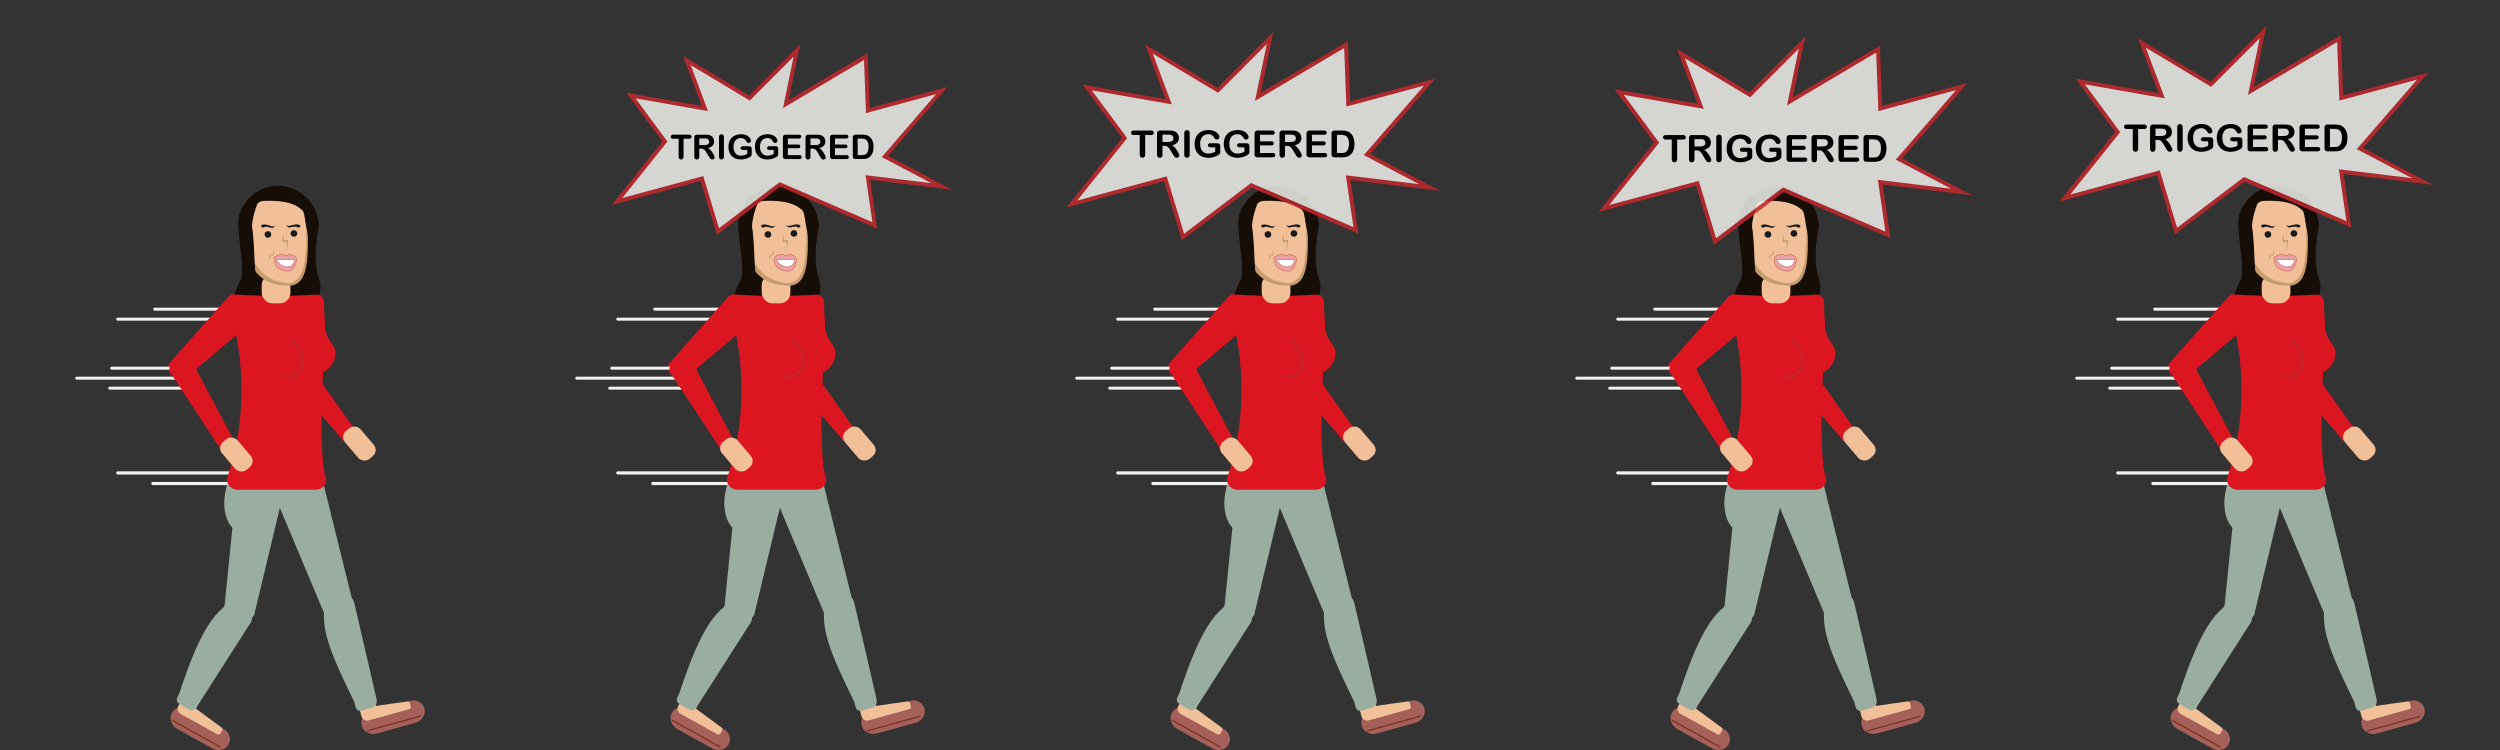 <svg id="Layer_1" data-name="Layer 1" xmlns="http://www.w3.org/2000/svg" width="2500" height="750" viewBox="0 0 2500 750"><rect x="0" y="0" width="2500" height="750" fill="#333333" stroke="none"/><defs><style>.cls-1{fill:#f1f2ed;}.cls-2{fill:#db1620;}.cls-3{fill:#99ada1;}.cls-4{fill:#160d06;}.cls-5{fill:#f2c098;}.cls-6{fill:#c69c6d;}.cls-7{fill:#c12755;}.cls-8{fill:#1a1a1a;}.cls-9{fill:#eaa2a7;}.cls-10{fill:#c55e48;}.cls-11{fill:#fff;}.cls-12{fill:#c1272d;}.cls-13{fill:#a56059;}.cls-14{fill:#742d1b;}.cls-15{fill:none;}.cls-16{opacity:0.85;}</style></defs><title>kvindesprite_rtlsmall</title><rect class="cls-1" x="2151.29" y="481.94" width="81.81" height="3.19" rx="1.5"/><rect class="cls-1" x="2116.23" y="471.31" width="116.88" height="3.19" rx="1.5"/><rect class="cls-1" x="2153.23" y="307.69" width="75" height="3" rx="1.5"/><rect class="cls-1" x="2116.23" y="317.69" width="110" height="3" rx="1.5"/><path class="cls-2" d="M2172.57,376.16h0c4.54,4,10.8,4.47,13.9,1l60.94-51.32c3.65-4.11-.55-24.12-5.09-28.15h0c-4.54-4-10.79-4.48-13.9-1L2170,362.47C2166.86,366,2168,372.12,2172.57,376.16Z"/><path class="cls-3" d="M2348.81,609.4l-17.92,6.21c-5.38,1.86-6.55-1.22-7.87-5L2275,496.23c-1.25-3.59,15.51-10.55,16.35-10.84l13.44-4.64c.34-.12,16.5-3.71,18.25,1.43L2352.51,601C2353.83,604.83,2354.19,607.54,2348.81,609.4Z"/><path class="cls-3" d="M2247.77,617.65,2229,614.7c-5.62-.89-5.14-4.61-4.43-9.14L2238.68,465c.67-4.28,18.76-2.69,19.64-2.55l14,2.22c.35.06,16.27,4.75,15.28,10.86l-32.51,135.59C2254.41,615.6,2253.39,618.54,2247.77,617.65Z"/><ellipse class="cls-3" cx="2244.75" cy="497.06" rx="34.51" ry="20" transform="translate(1404.25 2637.05) rotate(-81.04)"/><path class="cls-4" d="M2307.23,296.69l-71,3c-6.48.23,5-20.93,5-21,2.87-10.84-2-32-3-55,0-20.53,18.8-37.95,39.32-37.95h0A41.4,41.4,0,0,1,2318.83,227c-4.67,22.61-3.6,40.67,0,51.49C2324,294,2315.76,303.89,2307.23,296.69Z"/><path class="cls-2" d="M2323.23,371.87c4.21,0,19-15.06,8.54-28.26-4.15-5.24-5.84-11.58-6.87-15,.49-8-1.17-16.61-.67-24.54,0-5.58-2.69-9.47-8.61-9.47a587.21,587.21,0,0,1-78,0c-5.92,0-10.35,1-10.35,5.7,19.22,58.36,18.7,124.13-.41,178.38a10.66,10.66,0,0,0,10.76,11h78c5.92,0,10.77-4.56,10.77-10.14C2318.13,457.74,2322.84,371.87,2323.23,371.87Z"/><rect class="cls-5" x="2261.72" y="274.65" width="28.68" height="28.68" rx="10.5"/><path class="cls-6" d="M2307.92,240.12c0,24.06-1.84,46.07-19.69,45.57-15.56-.44-38.71-4.59-45-45.57-4-25.85,28.62-43.7,32.34-43.56C2293.43,197.25,2307.92,216.06,2307.92,240.12Z"/><path class="cls-5" d="M2306.23,240.65c-.22,22.78-3.61,46.23-23,42-10.7-2.32-27.55-6.12-38-42-8.7-29.91,16-42,31-45C2301.13,190.71,2306.52,210.45,2306.23,240.65Z"/><path class="cls-7" d="M2293.76,251.66l-.19.07v-.07"/><circle class="cls-8" cx="2293.92" cy="233.46" r="3.31"/><circle class="cls-8" cx="2267.92" cy="234.46" r="3.31"/><path class="cls-8" d="M2274.09,227c-2.28,2.59-6.56-1.72-10.12.33a1.69,1.69,0,0,1-2.18-.34h0c-.89-.83-.9-1.69-.07-1.9,5.1-2.55,10.5,3.59,13.62.42.49-.46.54-.57.14.06h0A4.12,4.12,0,0,1,2274.09,227Z"/><path class="cls-8" d="M2287.4,226.49c2.15,2.69,6.63-1.4,10.09.81a1.68,1.68,0,0,0,2.19-.24h0c.93-.78,1-1.64.16-1.89-4.81-2.7-10.91,2.81-13.63-.22-.46-.49-.51-.59-.13.05h0A4,4,0,0,0,2287.4,226.49Z"/><path class="cls-2" d="M2348.32,439.48h0c4.95-3.51,6.8-9.5,4.1-13.32l-50.84-71.82c-3.18-4.49-9-4.07-13.92-.56h0c-5,3.51-7.51,12.53-4.81,16.34l57,66.36C2342.53,440.3,2343.36,443,2348.32,439.48Z"/><path class="cls-6" d="M2286.05,249.94c.63-3.89,1-3.86.9-6.08.05-2.52-1-2.12-2.14-1.78s-2.19.65-2.25-1.72c-.19-2,1-5,.83-7.1.27,0-.07,4.77.37,6.17.33,1.68,1.64.81,2.7.53s1.92,0,1.57,3.23C2287.81,246.12,2286.34,249.89,2286.05,249.94Z"/><path class="cls-6" d="M2273,252.74c.3,1.44-.67,1.64-1.87,1.93-.94.24-1.88.48-1.95,1.94-.17,1.31.62,1.77.45,3.13a7.69,7.69,0,0,0,.58-3c0-1.31,1.1-1.3,2.34-1.4.84-.07,1.41-.62,1.37-2.58s-.64-1.27-.62-1.88C2273.12,251,2272.75,251.53,2273,252.74Z"/><path class="cls-4" d="M2279.37,192.12c15.15-2.57,29.07,20.93,27.86,24.57-.9,2.7.36-4.93-11.53-11.06-13.73-7.08-36.72-4.49-36.89-4.06C2257.77,204.22,2266.18,194.35,2279.37,192.12Z"/><path class="cls-9" d="M2295.23,256.69c-2.95-2.43-7.34-2.79-9.59-.81-2.53-2-7.46-1.62-10.41.81-2.36,1.94-.52,9.46,4,12,4.16,2.33,7.84,2.74,10,2.31a5.1,5.1,0,0,0,3-1.31C2296,266.15,2297.59,258.63,2295.23,256.69Z"/><path class="cls-10" d="M2279.11,268.9c-3.16-1.77-4.87-5.66-5.12-8.53-.16-1.79.22-3.17,1.08-3.88,3-2.46,7.86-2.87,10.57-.93,2.38-1.92,6.79-1.51,9.75.93a4.22,4.22,0,0,1,1.2,3.21,14.76,14.76,0,0,1-4.19,10.17,5.26,5.26,0,0,1-3.12,1.37,8.53,8.53,0,0,1-1.74.16A17.25,17.25,0,0,1,2279.11,268.9Zm6.7-12.83-.16.13-.16-.12c-2.46-1.91-7.27-1.53-10.1.8-.72.59-1,1.85-.91,3.45.26,2.83,2,6.53,4.87,8.14,4.13,2.31,7.78,2.7,9.85,2.28a4.82,4.82,0,0,0,2.86-1.25,14.19,14.19,0,0,0,4-9.79,3.73,3.73,0,0,0-1-2.83h0a9,9,0,0,0-5.58-2A5.48,5.48,0,0,0,2285.81,256.07Z"/><path class="cls-11" d="M2294.54,260c-.54,2.94-2,6.94-7.48,6.94-4.77,0-9-3.65-10.62-7.09l-.06-.11h18.16"/><path class="cls-10" d="M2276.22,259.92l-.07-.13-.16-.35h18.55v.5h-.09l.33.06c-.86,4.74-3.46,7.14-7.72,7.14C2282.2,267.14,2277.92,263.5,2276.22,259.92Zm.56,0c1.69,3.29,5.79,6.7,10.28,6.7,4,0,6.39-2.19,7.22-6.7Z"/><path class="cls-12" d="M2287,377.76c6.93,0,12.32-3.19,15-8.94,4-8.72.44-20.43-9.07-29.84a1,1,0,1,0-1.4,1.42c8.9,8.81,12.29,19.64,8.65,27.58-2.5,5.45-7.92,8.27-14.87,7.71a1,1,0,1,0-.16,2C2285.79,377.73,2286.42,377.76,2287,377.76Z"/><rect class="cls-1" x="2110.23" y="366.69" width="77" height="3" rx="1.5"/><rect class="cls-1" x="2108.23" y="386.69" width="77" height="3" rx="1.5"/><rect class="cls-1" x="2075.23" y="376.69" width="110" height="3" rx="1.5"/><path class="cls-2" d="M2226.07,449.34h0c5.36-2.84,8-8.55,5.77-12.68l-41.2-77.76c-2.58-4.86-8.37-5.18-13.74-2.34h0c-5.37,2.85-9.05,11.47-6.86,15.6l48,73.12C2220.22,449.41,2220.7,452.18,2226.07,449.34Z"/><path class="cls-13" d="M2415.14,722.9l-38,10.51c-6.78,1.88-13.71-1.58-15.39-7.68l-.06-.21a10.35,10.35,0,0,1,9.65-13.07l37-10.83c6.38-3.31,14.33.47,16,6.57l.06.21C2426.08,714.5,2421.92,721,2415.14,722.9Z"/><rect class="cls-14" x="2365.73" y="722.95" width="55.88" height="1.14" rx="0.5" transform="translate(-106.26 664.36) rotate(-15.46)"/><rect class="cls-5" x="2360.33" y="701.78" width="16.72" height="18.25" rx="5.57" transform="translate(-103.8 657.24) rotate(-15.46)"/><path class="cls-5" d="M2409.22,709.16l-34.07,9.42a2.29,2.29,0,0,1-2.81-1.59l-.91-3.29c-.33-1.21-.83-6.87.38-7.21l35.28-5a2.3,2.3,0,0,1,2.81,1.59l.91,3.3A2.29,2.29,0,0,1,2409.22,709.16Z"/><path class="cls-13" d="M2211.93,748.25l-34.46-19.15c-6.15-3.41-8.67-10.73-5.59-16.26l.11-.2a10.34,10.34,0,0,1,16-2.55l34,18.2c6.87,2.11,9.89,10.38,6.82,15.91l-.11.2C2225.63,749.93,2218.08,751.66,2211.93,748.25Z"/><rect class="cls-14" x="2168.26" y="733.07" width="55.88" height="1.14" rx="0.5" transform="translate(632.5 -974.1) rotate(29.05)"/><rect class="cls-5" x="2178.86" y="698" width="16.72" height="18.25" rx="5.57" transform="translate(618.5 -973.07) rotate(29.05)"/><path class="cls-5" d="M2217.35,734.3l-30.9-17.17a2.28,2.28,0,0,1-.89-3.1l1.66-3c.61-1.09,4.22-5.48,5.32-4.87l28.69,21.15a2.29,2.29,0,0,1,.88,3.1l-1.66,3A2.28,2.28,0,0,1,2217.35,734.3Z"/><rect class="cls-5" x="2349.26" y="425.33" width="20.24" height="36.53" rx="8" transform="translate(275.47 1635.55) rotate(-40.42)"/><rect class="cls-5" x="2226.26" y="436.33" width="20.24" height="36.53" rx="8" transform="translate(238.98 1558.43) rotate(-40.42)"/><path class="cls-3" d="M2187.26,708.53l-6.06-3.5c-5.72-3.3-5.27-5.63-2-11.34,12.72-38.07,25.67-71.32,44.58-86.46a12,12,0,0,1,16.39-4.39l6.06,3.5a12,12,0,0,1,4.39,16.39l-52.42,82C2194.93,710.4,2193,711.83,2187.26,708.53Z"/><path class="cls-3" d="M2369.19,708.57l-6.77,1.75c-6.39,1.65-6.54-2.24-8.19-8.63-17.59-36.07-32.82-67-29.94-91a12,12,0,0,1,8.62-14.62l6.78-1.75a12,12,0,0,1,14.62,8.62l21.92,94.75C2377.88,704.08,2375.58,706.92,2369.19,708.57Z"/><path class="cls-4" d="M2245.23,211.69c-6.11,11.9-6.89,23.33-4.35,24.63s13,8.65,11.35-4.63c-1.87-15.33,8.54-36,9-36C2264.08,195.63,2251.34,199.78,2245.23,211.69Z"/><path class="cls-4" d="M2242,256.88c2.89,17.15,9.62,29.9,12.43,29.43s.49-14.53-.14-31.91c-1.18-32.67-5.51-48.81-10.31-30.21A72.88,72.88,0,0,0,2242,256.88Z"/><rect class="cls-15" x="2000" width="500" height="750" transform="translate(4500 750) rotate(-180)"/><rect class="cls-1" x="1651.29" y="481.94" width="81.81" height="3.19" rx="1.5"/><rect class="cls-1" x="1616.23" y="471.31" width="116.88" height="3.19" rx="1.5"/><rect class="cls-1" x="1653.23" y="307.69" width="75" height="3" rx="1.5"/><rect class="cls-1" x="1616.23" y="317.69" width="110" height="3" rx="1.5"/><path class="cls-2" d="M1672.57,376.16h0c4.54,4,10.8,4.47,13.9,1l60.94-51.32c3.65-4.11-.55-24.12-5.09-28.15h0c-4.54-4-10.79-4.48-13.9-1L1670,362.47C1666.86,366,1668,372.12,1672.57,376.16Z"/><path class="cls-3" d="M1848.81,609.4l-17.92,6.21c-5.38,1.86-6.55-1.22-7.87-5L1775,496.23c-1.25-3.59,15.51-10.55,16.35-10.84l13.44-4.64c.34-.12,16.5-3.71,18.25,1.43L1852.51,601C1853.83,604.83,1854.19,607.54,1848.81,609.4Z"/><path class="cls-3" d="M1747.77,617.65,1729,614.7c-5.62-.89-5.14-4.61-4.43-9.14L1738.68,465c.67-4.28,18.76-2.69,19.64-2.55l14,2.22c.35.06,16.27,4.75,15.28,10.86l-32.51,135.59C1754.41,615.6,1753.39,618.54,1747.77,617.65Z"/><ellipse class="cls-3" cx="1744.75" cy="497.06" rx="34.51" ry="20" transform="translate(982.1 2143.14) rotate(-81.04)"/><path class="cls-4" d="M1807.23,296.69l-71,3c-6.48.23,5-20.93,5-21,2.87-10.84-2-32-3-55,0-20.53,18.8-37.95,39.32-37.95h0A41.4,41.4,0,0,1,1818.83,227c-4.67,22.61-3.6,40.67,0,51.49C1824,294,1815.76,303.89,1807.23,296.69Z"/><path class="cls-2" d="M1823.23,371.87c4.21,0,19-15.06,8.54-28.26-4.15-5.24-5.84-11.58-6.87-15,.49-8-1.17-16.61-.67-24.54,0-5.58-2.69-9.47-8.61-9.47a587.21,587.21,0,0,1-78,0c-5.92,0-10.35,1-10.35,5.7,19.22,58.36,18.7,124.13-.41,178.38a10.66,10.66,0,0,0,10.76,11h78c5.92,0,10.77-4.56,10.77-10.14C1818.13,457.74,1822.84,371.87,1823.23,371.87Z"/><rect class="cls-5" x="1761.72" y="274.65" width="28.68" height="28.68" rx="10.5"/><path class="cls-6" d="M1807.92,240.12c0,24.06-1.84,46.07-19.69,45.57-15.56-.44-38.71-4.59-45-45.57-4-25.85,28.62-43.7,32.34-43.56C1793.43,197.25,1807.92,216.06,1807.92,240.12Z"/><path class="cls-5" d="M1806.23,240.65c-.22,22.78-3.61,46.23-23,42-10.7-2.32-27.55-6.12-38-42-8.7-29.91,16-42,31-45C1801.13,190.71,1806.52,210.45,1806.23,240.65Z"/><path class="cls-7" d="M1793.76,251.66l-.19.07v-.07"/><circle class="cls-8" cx="1793.92" cy="233.46" r="3.31"/><circle class="cls-8" cx="1767.92" cy="234.46" r="3.31"/><path class="cls-8" d="M1774.09,227c-2.28,2.59-6.56-1.72-10.12.33a1.69,1.69,0,0,1-2.18-.34h0c-.89-.83-.9-1.69-.07-1.9,5.1-2.55,10.5,3.59,13.62.42.49-.46.54-.57.14.06h0A4.12,4.12,0,0,1,1774.09,227Z"/><path class="cls-8" d="M1787.4,226.49c2.15,2.69,6.63-1.4,10.09.81a1.68,1.68,0,0,0,2.19-.24h0c.93-.78,1-1.64.16-1.89-4.81-2.7-10.91,2.81-13.63-.22-.46-.49-.51-.59-.13.05h0A4,4,0,0,0,1787.4,226.49Z"/><path class="cls-2" d="M1848.32,439.48h0c5-3.51,6.8-9.5,4.1-13.32l-50.84-71.82c-3.18-4.49-9-4.07-13.92-.56h0c-5,3.51-7.51,12.53-4.81,16.34l57,66.36C1842.53,440.3,1843.36,443,1848.32,439.48Z"/><path class="cls-6" d="M1786.05,249.94c.63-3.89,1-3.86.9-6.08,0-2.52-1-2.12-2.14-1.78s-2.19.65-2.25-1.72c-.19-2,1-5,.83-7.1.27,0-.07,4.77.37,6.17.33,1.68,1.64.81,2.7.53s1.92,0,1.57,3.23C1787.81,246.12,1786.34,249.89,1786.05,249.94Z"/><path class="cls-6" d="M1773,252.74c.3,1.44-.67,1.64-1.87,1.93-.94.24-1.88.48-2,1.94-.17,1.31.62,1.77.45,3.13a7.69,7.69,0,0,0,.58-3c0-1.31,1.1-1.3,2.34-1.4.84-.07,1.41-.62,1.37-2.58s-.64-1.27-.62-1.88C1773.12,251,1772.75,251.53,1773,252.74Z"/><path class="cls-4" d="M1779.37,192.12c15.15-2.57,29.07,20.93,27.86,24.57-.9,2.7.36-4.93-11.53-11.06-13.73-7.08-36.72-4.49-36.89-4.06C1757.77,204.22,1766.18,194.35,1779.37,192.12Z"/><path class="cls-9" d="M1795.23,256.69c-3-2.43-7.34-2.79-9.59-.81-2.53-2-7.46-1.62-10.41.81-2.36,1.94-.52,9.46,4,12,4.16,2.33,7.84,2.74,10,2.31a5.1,5.1,0,0,0,3-1.31C1796,266.15,1797.59,258.63,1795.23,256.69Z"/><path class="cls-10" d="M1779.11,268.9c-3.16-1.77-4.87-5.66-5.12-8.53-.16-1.79.22-3.17,1.08-3.88,3-2.46,7.86-2.87,10.57-.93,2.38-1.92,6.79-1.51,9.75.93a4.22,4.22,0,0,1,1.2,3.21,14.76,14.76,0,0,1-4.19,10.17,5.26,5.26,0,0,1-3.12,1.37,8.53,8.53,0,0,1-1.74.16A17.25,17.25,0,0,1,1779.11,268.9Zm6.7-12.83-.16.13-.16-.12c-2.46-1.91-7.27-1.53-10.1.8-.72.59-1.05,1.85-.91,3.45.26,2.83,2,6.53,4.87,8.14,4.13,2.31,7.78,2.7,9.85,2.28a4.82,4.82,0,0,0,2.86-1.25,14.19,14.19,0,0,0,4-9.79,3.73,3.73,0,0,0-1-2.83h0a9,9,0,0,0-5.58-2A5.48,5.48,0,0,0,1785.81,256.07Z"/><path class="cls-11" d="M1794.54,260c-.54,2.94-2,6.94-7.48,6.94-4.77,0-9-3.65-10.62-7.09l-.06-.11h18.16"/><path class="cls-10" d="M1776.22,259.92l-.07-.13-.16-.35h18.55v.5h-.09l.33.06c-.86,4.74-3.46,7.14-7.72,7.14C1782.2,267.14,1777.92,263.5,1776.22,259.92Zm.56,0c1.69,3.29,5.79,6.7,10.28,6.7,4,0,6.39-2.19,7.22-6.7Z"/><path class="cls-12" d="M1787,377.76c6.93,0,12.32-3.19,15-8.94,4-8.72.44-20.43-9.07-29.84a1,1,0,1,0-1.4,1.42c8.9,8.81,12.29,19.64,8.65,27.58-2.5,5.45-7.92,8.27-14.87,7.71a1,1,0,1,0-.16,2C1785.79,377.73,1786.42,377.76,1787,377.76Z"/><rect class="cls-1" x="1610.23" y="366.69" width="77" height="3" rx="1.5"/><rect class="cls-1" x="1608.23" y="386.69" width="77" height="3" rx="1.5"/><rect class="cls-1" x="1575.23" y="376.69" width="110" height="3" rx="1.5"/><path class="cls-2" d="M1726.07,449.34h0c5.36-2.84,8-8.55,5.77-12.68l-41.2-77.76c-2.58-4.86-8.37-5.18-13.74-2.34h0c-5.37,2.85-9.05,11.47-6.86,15.6l48,73.12C1720.22,449.41,1720.7,452.18,1726.07,449.34Z"/><path class="cls-13" d="M1915.14,722.9l-38,10.51c-6.78,1.88-13.71-1.58-15.39-7.68l-.06-.21a10.35,10.35,0,0,1,9.65-13.07l37-10.83c6.38-3.31,14.33.47,16,6.57l.06.21C1926.08,714.5,1921.92,721,1915.14,722.9Z"/><rect class="cls-14" x="1865.73" y="722.95" width="55.88" height="1.14" rx="0.5" transform="translate(-124.35 531.05) rotate(-15.46)"/><rect class="cls-5" x="1860.33" y="701.78" width="16.72" height="18.25" rx="5.57" transform="translate(-121.9 523.93) rotate(-15.46)"/><path class="cls-5" d="M1909.22,709.16l-34.07,9.42a2.29,2.29,0,0,1-2.81-1.59l-.91-3.29c-.33-1.21-.83-6.87.38-7.21l35.28-5a2.3,2.3,0,0,1,2.81,1.59l.91,3.3A2.29,2.29,0,0,1,1909.22,709.16Z"/><path class="cls-13" d="M1711.93,748.25l-34.46-19.15c-6.15-3.41-8.67-10.73-5.59-16.26l.11-.2a10.34,10.34,0,0,1,16-2.55l34,18.2c6.87,2.11,9.89,10.38,6.82,15.91l-.11.2C1725.63,749.93,1718.08,751.66,1711.93,748.25Z"/><rect class="cls-14" x="1668.26" y="733.07" width="55.88" height="1.14" rx="0.5" transform="translate(569.6 -731.32) rotate(29.05)"/><rect class="cls-5" x="1678.86" y="698" width="16.72" height="18.25" rx="5.57" transform="translate(555.6 -730.29) rotate(29.05)"/><path class="cls-5" d="M1717.35,734.3l-30.9-17.17a2.28,2.28,0,0,1-.89-3.1l1.66-3c.61-1.09,4.22-5.48,5.32-4.87l28.69,21.15a2.29,2.29,0,0,1,.88,3.1l-1.66,3A2.28,2.28,0,0,1,1717.35,734.3Z"/><rect class="cls-5" x="1849.26" y="425.33" width="20.24" height="36.53" rx="8" transform="translate(156.14 1311.38) rotate(-40.42)"/><rect class="cls-5" x="1726.26" y="436.33" width="20.24" height="36.53" rx="8" transform="translate(119.66 1234.25) rotate(-40.42)"/><path class="cls-3" d="M1687.26,708.53l-6.06-3.5c-5.72-3.3-5.27-5.63-2-11.34,12.72-38.07,25.67-71.32,44.58-86.46a12,12,0,0,1,16.39-4.39l6.06,3.5a12,12,0,0,1,4.39,16.39l-52.42,82C1694.93,710.4,1693,711.83,1687.26,708.53Z"/><path class="cls-3" d="M1869.19,708.57l-6.77,1.75c-6.39,1.65-6.54-2.24-8.19-8.63-17.59-36.07-32.82-67-29.94-91a12,12,0,0,1,8.62-14.62l6.78-1.75a12,12,0,0,1,14.62,8.62l21.92,94.75C1877.88,704.08,1875.58,706.92,1869.19,708.57Z"/><path class="cls-4" d="M1745.23,211.69c-6.11,11.9-6.89,23.33-4.35,24.63s13,8.65,11.35-4.63c-1.87-15.33,8.54-36,9-36C1764.08,195.63,1751.34,199.78,1745.23,211.69Z"/><path class="cls-4" d="M1742,256.88c2.89,17.15,9.62,29.9,12.43,29.43s.49-14.53-.14-31.91c-1.18-32.67-5.51-48.81-10.31-30.21A72.88,72.88,0,0,0,1742,256.88Z"/><rect class="cls-15" x="1500" width="500" height="750" transform="translate(3500 750) rotate(-180)"/><rect class="cls-1" x="1151.29" y="481.94" width="81.81" height="3.19" rx="1.5"/><rect class="cls-1" x="1116.23" y="471.31" width="116.88" height="3.19" rx="1.5"/><rect class="cls-1" x="1153.23" y="307.69" width="75" height="3" rx="1.5"/><rect class="cls-1" x="1116.23" y="317.69" width="110" height="3" rx="1.5"/><path class="cls-2" d="M1172.57,376.16h0c4.54,4,10.8,4.47,13.9,1l60.94-51.32c3.65-4.11-.55-24.12-5.09-28.15h0c-4.54-4-10.79-4.48-13.9-1L1170,362.47C1166.86,366,1168,372.12,1172.57,376.16Z"/><path class="cls-3" d="M1348.81,609.4l-17.92,6.21c-5.38,1.86-6.55-1.22-7.87-5L1275,496.23c-1.25-3.59,15.51-10.55,16.35-10.84l13.44-4.64c.34-.12,16.5-3.71,18.25,1.43L1352.51,601C1353.83,604.83,1354.19,607.54,1348.81,609.4Z"/><path class="cls-3" d="M1247.77,617.65,1229,614.7c-5.62-.89-5.14-4.61-4.43-9.14L1238.68,465c.67-4.28,18.76-2.69,19.64-2.55l14,2.22c.35.06,16.27,4.75,15.28,10.86l-32.51,135.59C1254.41,615.6,1253.39,618.54,1247.77,617.65Z"/><ellipse class="cls-3" cx="1244.75" cy="497.06" rx="34.51" ry="20" transform="translate(559.95 1649.24) rotate(-81.04)"/><path class="cls-4" d="M1307.23,296.69l-71,3c-6.48.23,5-20.93,5-21,2.87-10.84-2-32-3-55,0-20.53,18.8-37.95,39.32-37.95h0A41.4,41.4,0,0,1,1318.83,227c-4.67,22.61-3.6,40.67,0,51.49C1324,294,1315.76,303.89,1307.23,296.69Z"/><path class="cls-2" d="M1323.23,371.87c4.21,0,19-15.06,8.54-28.26-4.15-5.24-5.84-11.58-6.87-15,.49-8-1.17-16.61-.67-24.54,0-5.58-2.69-9.47-8.61-9.47a587.21,587.21,0,0,1-78,0c-5.92,0-10.35,1-10.35,5.7,19.22,58.36,18.7,124.13-.41,178.38a10.66,10.66,0,0,0,10.76,11h78c5.92,0,10.77-4.56,10.77-10.14C1318.13,457.74,1322.84,371.87,1323.23,371.87Z"/><rect class="cls-5" x="1261.72" y="274.65" width="28.68" height="28.68" rx="10.5"/><path class="cls-6" d="M1307.92,240.12c0,24.06-1.84,46.07-19.69,45.57-15.56-.44-38.71-4.59-45-45.57-4-25.85,28.62-43.7,32.34-43.56C1293.43,197.25,1307.92,216.06,1307.92,240.12Z"/><path class="cls-5" d="M1306.23,240.65c-.22,22.78-3.61,46.23-23,42-10.7-2.32-27.55-6.12-38-42-8.7-29.91,16-42,31-45C1301.13,190.71,1306.52,210.45,1306.23,240.65Z"/><path class="cls-7" d="M1293.76,251.66l-.19.07v-.07"/><circle class="cls-8" cx="1293.92" cy="233.46" r="3.31"/><circle class="cls-8" cx="1267.92" cy="234.46" r="3.31"/><path class="cls-8" d="M1274.09,227c-2.28,2.59-6.56-1.72-10.12.33a1.69,1.69,0,0,1-2.18-.34h0c-.89-.83-.9-1.69-.07-1.9,5.1-2.55,10.5,3.59,13.62.42.49-.46.54-.57.14.06h0A4.12,4.12,0,0,1,1274.09,227Z"/><path class="cls-8" d="M1287.4,226.49c2.15,2.69,6.63-1.4,10.09.81a1.68,1.68,0,0,0,2.19-.24h0c.93-.78,1-1.64.16-1.89-4.81-2.7-10.91,2.81-13.63-.22-.46-.49-.51-.59-.13.05h0A4,4,0,0,0,1287.4,226.49Z"/><path class="cls-2" d="M1348.32,439.48h0c5-3.51,6.8-9.5,4.1-13.32l-50.84-71.82c-3.18-4.49-9-4.07-13.92-.56h0c-5,3.51-7.51,12.53-4.81,16.34l57,66.36C1342.53,440.3,1343.36,443,1348.32,439.48Z"/><path class="cls-6" d="M1286.05,249.94c.63-3.89,1-3.86.9-6.08,0-2.52-1-2.12-2.14-1.78s-2.19.65-2.25-1.72c-.19-2,1-5,.83-7.1.27,0-.07,4.77.37,6.17.33,1.68,1.64.81,2.7.53s1.92,0,1.57,3.23C1287.81,246.12,1286.34,249.89,1286.05,249.94Z"/><path class="cls-6" d="M1273,252.74c.3,1.44-.67,1.64-1.87,1.93-.94.24-1.88.48-2,1.94-.17,1.31.62,1.77.45,3.13a7.69,7.69,0,0,0,.58-3c0-1.31,1.1-1.3,2.34-1.4.84-.07,1.41-.62,1.37-2.58s-.64-1.27-.62-1.88C1273.12,251,1272.75,251.53,1273,252.74Z"/><path class="cls-4" d="M1279.37,192.12c15.15-2.57,29.07,20.93,27.86,24.57-.9,2.7.36-4.93-11.53-11.06-13.73-7.08-36.72-4.49-36.89-4.06C1257.77,204.22,1266.18,194.35,1279.37,192.12Z"/><path class="cls-9" d="M1295.23,256.69c-3-2.43-7.34-2.79-9.59-.81-2.53-2-7.46-1.62-10.41.81-2.36,1.94-.52,9.46,4,12,4.16,2.33,7.84,2.74,10,2.31a5.1,5.1,0,0,0,3-1.31C1296,266.15,1297.59,258.63,1295.23,256.69Z"/><path class="cls-10" d="M1279.11,268.9c-3.16-1.77-4.87-5.66-5.12-8.53-.16-1.79.22-3.17,1.08-3.88,3-2.46,7.86-2.87,10.57-.93,2.38-1.92,6.79-1.51,9.75.93a4.22,4.22,0,0,1,1.2,3.21,14.76,14.76,0,0,1-4.19,10.17,5.26,5.26,0,0,1-3.12,1.37,8.53,8.53,0,0,1-1.74.16A17.25,17.25,0,0,1,1279.11,268.9Zm6.7-12.83-.16.13-.16-.12c-2.46-1.91-7.27-1.53-10.1.8-.72.59-1.05,1.85-.91,3.45.26,2.83,2,6.53,4.87,8.14,4.13,2.31,7.78,2.7,9.85,2.28a4.82,4.82,0,0,0,2.86-1.25,14.19,14.19,0,0,0,4-9.79,3.73,3.73,0,0,0-1-2.83h0a9,9,0,0,0-5.58-2A5.48,5.48,0,0,0,1285.81,256.07Z"/><path class="cls-11" d="M1294.54,260c-.54,2.94-2,6.94-7.48,6.94-4.77,0-9-3.65-10.62-7.09l-.06-.11h18.16"/><path class="cls-10" d="M1276.22,259.92l-.07-.13-.16-.35h18.55v.5h-.09l.33.06c-.86,4.74-3.46,7.14-7.72,7.14C1282.2,267.14,1277.92,263.5,1276.22,259.92Zm.56,0c1.69,3.29,5.79,6.7,10.28,6.7,4,0,6.39-2.19,7.22-6.7Z"/><path class="cls-12" d="M1287,377.76c6.93,0,12.32-3.19,15-8.94,4-8.72.44-20.43-9.07-29.84a1,1,0,1,0-1.4,1.42c8.9,8.81,12.29,19.64,8.65,27.58-2.5,5.45-7.92,8.27-14.87,7.71a1,1,0,1,0-.16,2C1285.79,377.73,1286.42,377.76,1287,377.76Z"/><rect class="cls-1" x="1110.23" y="366.69" width="77" height="3" rx="1.5"/><rect class="cls-1" x="1108.23" y="386.69" width="77" height="3" rx="1.5"/><rect class="cls-1" x="1075.23" y="376.69" width="110" height="3" rx="1.5"/><path class="cls-2" d="M1226.07,449.34h0c5.36-2.84,8-8.55,5.77-12.68l-41.2-77.76c-2.58-4.86-8.37-5.18-13.74-2.34h0c-5.37,2.85-9.05,11.47-6.86,15.6l48,73.12C1220.22,449.41,1220.7,452.18,1226.07,449.34Z"/><path class="cls-13" d="M1415.14,722.9l-38,10.51c-6.78,1.88-13.71-1.58-15.39-7.68l-.06-.21a10.35,10.35,0,0,1,9.65-13.07l37-10.83c6.38-3.31,14.33.47,16,6.57l.06.21C1426.08,714.5,1421.92,721,1415.14,722.9Z"/><rect class="cls-14" x="1365.73" y="722.95" width="55.88" height="1.14" rx="0.5" transform="translate(-142.45 397.75) rotate(-15.46)"/><rect class="cls-5" x="1360.33" y="701.78" width="16.72" height="18.25" rx="5.57" transform="translate(-139.99 390.63) rotate(-15.46)"/><path class="cls-5" d="M1409.22,709.16l-34.07,9.42a2.29,2.29,0,0,1-2.81-1.59l-.91-3.29c-.33-1.21-.83-6.87.38-7.21l35.28-5a2.3,2.3,0,0,1,2.81,1.59l.91,3.3A2.29,2.29,0,0,1,1409.22,709.16Z"/><path class="cls-13" d="M1211.93,748.25l-34.46-19.15c-6.15-3.41-8.67-10.73-5.59-16.26l.11-.2a10.34,10.34,0,0,1,16-2.55l34,18.2c6.87,2.11,9.89,10.38,6.82,15.91l-.11.2C1225.63,749.93,1218.08,751.66,1211.93,748.25Z"/><rect class="cls-14" x="1168.26" y="733.07" width="55.88" height="1.14" rx="0.5" transform="translate(506.7 -488.54) rotate(29.05)"/><rect class="cls-5" x="1178.86" y="698" width="16.72" height="18.25" rx="5.57" transform="translate(492.7 -487.51) rotate(29.05)"/><path class="cls-5" d="M1217.35,734.3l-30.9-17.17a2.28,2.28,0,0,1-.89-3.1l1.66-3c.61-1.09,4.22-5.48,5.32-4.87l28.69,21.15a2.29,2.29,0,0,1,.88,3.1l-1.66,3A2.28,2.28,0,0,1,1217.35,734.3Z"/><rect class="cls-5" x="1349.26" y="425.33" width="20.24" height="36.53" rx="8" transform="translate(36.82 987.2) rotate(-40.42)"/><rect class="cls-5" x="1226.26" y="436.33" width="20.24" height="36.53" rx="8" transform="translate(0.33 910.08) rotate(-40.42)"/><path class="cls-3" d="M1187.26,708.53l-6.06-3.5c-5.72-3.3-5.27-5.63-2-11.34,12.72-38.07,25.67-71.32,44.58-86.46a12,12,0,0,1,16.39-4.39l6.06,3.5a12,12,0,0,1,4.39,16.39l-52.42,82C1194.93,710.4,1193,711.83,1187.26,708.53Z"/><path class="cls-3" d="M1369.19,708.57l-6.77,1.75c-6.39,1.65-6.54-2.24-8.19-8.63-17.59-36.07-32.82-67-29.94-91a12,12,0,0,1,8.62-14.62l6.78-1.75a12,12,0,0,1,14.62,8.62l21.92,94.75C1377.88,704.08,1375.58,706.92,1369.19,708.57Z"/><path class="cls-4" d="M1245.23,211.69c-6.11,11.9-6.89,23.33-4.35,24.63s13,8.65,11.35-4.63c-1.87-15.33,8.54-36,9-36C1264.08,195.63,1251.34,199.78,1245.23,211.69Z"/><path class="cls-4" d="M1242,256.88c2.89,17.15,9.62,29.9,12.43,29.43s.49-14.53-.14-31.91c-1.18-32.67-5.51-48.81-10.31-30.21A72.88,72.88,0,0,0,1242,256.88Z"/><rect class="cls-15" x="1000" width="500" height="750" transform="translate(2500 750) rotate(-180)"/><rect class="cls-1" x="651.29" y="481.94" width="81.81" height="3.19" rx="1.5"/><rect class="cls-1" x="616.23" y="471.31" width="116.88" height="3.19" rx="1.5"/><rect class="cls-1" x="653.23" y="307.69" width="75" height="3" rx="1.5"/><rect class="cls-1" x="616.23" y="317.69" width="110" height="3" rx="1.5"/><path class="cls-2" d="M672.57,376.16h0c4.54,4,10.8,4.47,13.9,1l60.94-51.32c3.65-4.11-.55-24.12-5.09-28.15h0c-4.54-4-10.79-4.48-13.9-1L670,362.47C666.86,366,668,372.12,672.57,376.16Z"/><path class="cls-3" d="M848.81,609.4l-17.92,6.21c-5.38,1.86-6.55-1.22-7.87-5L775,496.23c-1.25-3.59,15.51-10.55,16.35-10.84l13.44-4.64c.34-.12,16.5-3.71,18.25,1.43L852.51,601C853.83,604.83,854.19,607.54,848.81,609.4Z"/><path class="cls-3" d="M747.77,617.65,729,614.7c-5.62-.89-5.14-4.61-4.43-9.14L738.68,465c.67-4.28,18.76-2.69,19.64-2.55l14,2.22c.35.06,16.27,4.75,15.28,10.86L755.13,611.07C754.41,615.6,753.39,618.54,747.77,617.65Z"/><ellipse class="cls-3" cx="744.75" cy="497.06" rx="34.51" ry="20" transform="translate(137.8 1155.34) rotate(-81.04)"/><path class="cls-4" d="M807.23,296.69l-71,3c-6.48.23,5-20.93,5-21,2.87-10.84-2-32-3-55,0-20.53,18.8-37.95,39.32-37.95h0A41.4,41.4,0,0,1,818.83,227c-4.67,22.61-3.6,40.67,0,51.49C824,294,815.76,303.89,807.23,296.69Z"/><path class="cls-2" d="M823.23,371.87c4.21,0,19-15.06,8.54-28.26-4.15-5.24-5.84-11.58-6.87-15,.49-8-1.17-16.61-.67-24.54,0-5.58-2.69-9.47-8.61-9.47a587.21,587.21,0,0,1-78,0c-5.92,0-10.35,1-10.35,5.7,19.22,58.36,18.7,124.13-.41,178.38a10.66,10.66,0,0,0,10.76,11h78c5.92,0,10.77-4.56,10.77-10.14C818.13,457.74,822.84,371.87,823.23,371.87Z"/><rect class="cls-5" x="761.72" y="274.65" width="28.68" height="28.68" rx="10.5"/><path class="cls-6" d="M807.92,240.12c0,24.06-1.84,46.07-19.69,45.57-15.56-.44-38.71-4.59-45-45.57-4-25.85,28.62-43.7,32.34-43.56C793.43,197.25,807.92,216.06,807.92,240.12Z"/><path class="cls-5" d="M806.23,240.65c-.22,22.78-3.61,46.23-23,42-10.7-2.32-27.55-6.12-38-42-8.7-29.91,16-42,31-45C801.13,190.71,806.52,210.45,806.23,240.65Z"/><path class="cls-7" d="M793.76,251.66l-.19.07v-.07"/><circle class="cls-8" cx="793.92" cy="233.46" r="3.31"/><circle class="cls-8" cx="767.92" cy="234.46" r="3.31"/><path class="cls-8" d="M774.09,227c-2.28,2.59-6.56-1.72-10.12.33a1.69,1.69,0,0,1-2.18-.34h0c-.89-.83-.9-1.69-.07-1.9,5.1-2.55,10.5,3.59,13.62.42.49-.46.54-.57.14.06h0A4.12,4.12,0,0,1,774.09,227Z"/><path class="cls-8" d="M787.4,226.49c2.15,2.69,6.63-1.4,10.09.81a1.68,1.68,0,0,0,2.19-.24h0c.93-.78,1-1.64.16-1.89-4.81-2.7-10.91,2.81-13.63-.22-.46-.49-.51-.59-.13.05h0A4,4,0,0,0,787.4,226.49Z"/><path class="cls-2" d="M848.32,439.48h0c4.95-3.51,6.8-9.5,4.1-13.32l-50.84-71.82c-3.18-4.49-9-4.07-13.92-.56h0c-5,3.51-7.51,12.53-4.81,16.34l57,66.36C842.53,440.3,843.36,443,848.32,439.48Z"/><path class="cls-6" d="M786.05,249.94c.63-3.89,1-3.86.9-6.08,0-2.52-1.05-2.12-2.14-1.78s-2.19.65-2.25-1.72c-.19-2,1-5,.83-7.1.27,0-.07,4.77.37,6.17.33,1.68,1.64.81,2.7.53s1.92,0,1.57,3.23C787.81,246.12,786.34,249.89,786.05,249.94Z"/><path class="cls-6" d="M773,252.74c.3,1.44-.67,1.64-1.87,1.93-.94.24-1.88.48-1.95,1.94-.17,1.31.62,1.77.45,3.13a7.69,7.69,0,0,0,.58-3c0-1.31,1.1-1.3,2.34-1.4.84-.07,1.41-.62,1.37-2.58s-.64-1.27-.62-1.88C773.12,251,772.75,251.53,773,252.74Z"/><path class="cls-4" d="M779.37,192.12c15.15-2.57,29.07,20.93,27.86,24.57-.9,2.7.36-4.93-11.53-11.06-13.73-7.08-36.72-4.49-36.89-4.06C757.77,204.22,766.18,194.35,779.37,192.12Z"/><path class="cls-9" d="M795.23,256.69c-3-2.43-7.34-2.79-9.59-.81-2.53-2-7.46-1.62-10.41.81-2.36,1.94-.52,9.46,4,12,4.16,2.33,7.84,2.74,10,2.31a5.1,5.1,0,0,0,3-1.31C796,266.15,797.59,258.63,795.23,256.69Z"/><path class="cls-10" d="M779.11,268.9c-3.16-1.77-4.87-5.66-5.12-8.53-.16-1.79.22-3.17,1.08-3.88,3-2.46,7.86-2.87,10.57-.93,2.38-1.92,6.79-1.51,9.75.93a4.22,4.22,0,0,1,1.2,3.21,14.76,14.76,0,0,1-4.19,10.17,5.26,5.26,0,0,1-3.12,1.37,8.53,8.53,0,0,1-1.74.16A17.25,17.25,0,0,1,779.11,268.9Zm6.7-12.83-.16.13-.16-.12c-2.46-1.91-7.27-1.53-10.1.8-.72.59-1,1.85-.91,3.45.26,2.83,2,6.53,4.87,8.14,4.13,2.31,7.78,2.7,9.85,2.28a4.82,4.82,0,0,0,2.86-1.25,14.19,14.19,0,0,0,4-9.79,3.73,3.73,0,0,0-1-2.83h0a9,9,0,0,0-5.58-2A5.48,5.48,0,0,0,785.81,256.07Z"/><path class="cls-11" d="M794.54,260c-.54,2.94-2,6.94-7.48,6.94-4.77,0-9-3.65-10.62-7.09l-.06-.11h18.16"/><path class="cls-10" d="M776.22,259.92l-.07-.13-.16-.35h18.55v.5h-.09l.33.06c-.86,4.74-3.46,7.14-7.72,7.14C782.2,267.14,777.92,263.5,776.22,259.92Zm.56,0c1.69,3.29,5.79,6.7,10.28,6.7,4,0,6.39-2.19,7.22-6.7Z"/><path class="cls-12" d="M787,377.76c6.93,0,12.32-3.19,15-8.94,4-8.72.44-20.43-9.07-29.84a1,1,0,1,0-1.4,1.42c8.9,8.81,12.29,19.64,8.65,27.58-2.5,5.45-7.92,8.27-14.87,7.71a1,1,0,1,0-.16,2C785.79,377.73,786.42,377.76,787,377.76Z"/><rect class="cls-1" x="610.23" y="366.69" width="77" height="3" rx="1.5"/><rect class="cls-1" x="608.23" y="386.69" width="77" height="3" rx="1.5"/><rect class="cls-1" x="575.23" y="376.69" width="110" height="3" rx="1.5"/><path class="cls-2" d="M726.07,449.34h0c5.36-2.84,8-8.55,5.77-12.68l-41.2-77.76c-2.58-4.86-8.37-5.18-13.74-2.34h0c-5.37,2.85-9,11.47-6.86,15.6l48,73.12C720.22,449.41,720.7,452.18,726.07,449.34Z"/><path class="cls-13" d="M915.14,722.9l-38,10.51c-6.78,1.88-13.71-1.58-15.39-7.68l-.06-.21a10.35,10.35,0,0,1,9.65-13.07l37-10.83c6.38-3.31,14.33.47,16,6.57l.06.21C926.08,714.5,921.92,721,915.14,722.9Z"/><rect class="cls-14" x="865.73" y="722.95" width="55.88" height="1.14" rx="0.5" transform="translate(-160.55 264.45) rotate(-15.46)"/><rect class="cls-5" x="860.33" y="701.78" width="16.72" height="18.25" rx="5.57" transform="translate(-158.09 257.33) rotate(-15.46)"/><path class="cls-5" d="M909.22,709.16l-34.07,9.42a2.29,2.29,0,0,1-2.81-1.59l-.91-3.29c-.33-1.21-.83-6.87.38-7.21l35.28-5a2.3,2.3,0,0,1,2.81,1.59l.91,3.3A2.29,2.29,0,0,1,909.22,709.16Z"/><path class="cls-13" d="M711.93,748.25,677.47,729.1c-6.15-3.41-8.67-10.73-5.59-16.26l.11-.2a10.34,10.34,0,0,1,16-2.55l34,18.2c6.87,2.11,9.89,10.38,6.82,15.91l-.11.2C725.63,749.93,718.08,751.66,711.93,748.25Z"/><rect class="cls-14" x="668.26" y="733.07" width="55.88" height="1.14" rx="0.5" transform="translate(443.81 -245.76) rotate(29.05)"/><rect class="cls-5" x="678.86" y="698" width="16.72" height="18.25" rx="5.57" transform="translate(429.8 -244.73) rotate(29.05)"/><path class="cls-5" d="M717.35,734.3l-30.9-17.17a2.28,2.28,0,0,1-.89-3.1l1.66-3c.61-1.09,4.22-5.48,5.32-4.87l28.69,21.15a2.29,2.29,0,0,1,.88,3.1l-1.66,3A2.28,2.28,0,0,1,717.35,734.3Z"/><rect class="cls-5" x="849.26" y="425.33" width="20.24" height="36.53" rx="8" transform="translate(-82.51 663.03) rotate(-40.42)"/><rect class="cls-5" x="726.26" y="436.33" width="20.24" height="36.53" rx="8" transform="translate(-118.99 585.91) rotate(-40.42)"/><path class="cls-3" d="M687.26,708.53,681.2,705c-5.72-3.3-5.27-5.63-2-11.34,12.72-38.07,25.67-71.32,44.58-86.46a12,12,0,0,1,16.39-4.39l6.06,3.5a12,12,0,0,1,4.39,16.39l-52.42,82C694.93,710.4,693,711.83,687.26,708.53Z"/><path class="cls-3" d="M869.19,708.57l-6.77,1.75c-6.39,1.65-6.54-2.24-8.19-8.63-17.59-36.07-32.82-67-29.94-91a12,12,0,0,1,8.62-14.62l6.78-1.75a12,12,0,0,1,14.62,8.62l21.92,94.75C877.88,704.08,875.58,706.92,869.19,708.57Z"/><path class="cls-4" d="M745.23,211.69c-6.11,11.9-6.89,23.33-4.35,24.63s13,8.65,11.35-4.63c-1.87-15.33,8.54-36,9-36C764.08,195.63,751.34,199.78,745.23,211.69Z"/><path class="cls-4" d="M742,256.88c2.89,17.15,9.62,29.9,12.43,29.43s.49-14.53-.14-31.91c-1.18-32.67-5.51-48.81-10.31-30.21A72.88,72.88,0,0,0,742,256.88Z"/><rect class="cls-15" x="500" width="500" height="750" transform="translate(1500 750) rotate(-180)"/><rect class="cls-1" x="151.29" y="481.94" width="81.81" height="3.19" rx="1.5"/><rect class="cls-1" x="116.23" y="471.31" width="116.88" height="3.19" rx="1.5"/><rect class="cls-1" x="153.23" y="307.69" width="75" height="3" rx="1.5"/><rect class="cls-1" x="116.23" y="317.69" width="110" height="3" rx="1.5"/><path class="cls-2" d="M172.57,376.16h0c4.54,4,10.8,4.47,13.9,1l60.94-51.32c3.65-4.11-.55-24.12-5.09-28.15h0c-4.54-4-10.79-4.48-13.9-1L170,362.47C166.86,366,168,372.12,172.57,376.16Z"/><path class="cls-3" d="M348.81,609.4l-17.92,6.21c-5.38,1.86-6.55-1.22-7.87-5L275,496.23c-1.25-3.59,15.51-10.55,16.35-10.84l13.44-4.64c.34-.12,16.5-3.71,18.25,1.43L352.51,601C353.83,604.83,354.19,607.54,348.81,609.4Z"/><path class="cls-3" d="M247.77,617.65,229,614.7c-5.62-.89-5.14-4.61-4.43-9.14L238.68,465c.67-4.28,18.76-2.69,19.64-2.55l14,2.22c.35.06,16.27,4.75,15.28,10.86L255.13,611.07C254.41,615.6,253.39,618.54,247.77,617.65Z"/><ellipse class="cls-3" cx="244.75" cy="497.06" rx="34.51" ry="20" transform="translate(-284.35 661.44) rotate(-81.04)"/><path class="cls-4" d="M307.23,296.69l-71,3c-6.48.23,5-20.93,5-21,2.87-10.84-2-32-3-55,0-20.53,18.8-37.95,39.32-37.95h0A41.4,41.4,0,0,1,318.83,227c-4.67,22.61-3.6,40.67,0,51.49C324,294,315.76,303.89,307.23,296.69Z"/><path class="cls-2" d="M323.23,371.87c4.21,0,19-15.06,8.54-28.26-4.15-5.24-5.84-11.58-6.87-15,.49-8-1.17-16.61-.67-24.54,0-5.58-2.69-9.47-8.61-9.47a587.21,587.21,0,0,1-78,0c-5.92,0-10.35,1-10.35,5.7,19.22,58.36,18.7,124.13-.41,178.38a10.66,10.66,0,0,0,10.76,11h78c5.92,0,10.77-4.56,10.77-10.14C318.13,457.74,322.84,371.87,323.23,371.87Z"/><rect class="cls-5" x="261.72" y="274.65" width="28.68" height="28.68" rx="10.5"/><path class="cls-6" d="M307.92,240.12c0,24.06-1.84,46.07-19.69,45.57-15.56-.44-38.71-4.59-45-45.57-4-25.85,28.62-43.7,32.34-43.56C293.43,197.25,307.92,216.06,307.92,240.12Z"/><path class="cls-5" d="M306.23,240.65c-.22,22.78-3.61,46.23-23,42-10.7-2.32-27.55-6.12-38-42-8.7-29.91,16-42,31-45C301.13,190.71,306.52,210.45,306.23,240.65Z"/><path class="cls-7" d="M293.76,251.66l-.19.07v-.07"/><circle class="cls-8" cx="293.92" cy="233.46" r="3.31"/><circle class="cls-8" cx="267.92" cy="234.46" r="3.31"/><path class="cls-8" d="M274.09,227c-2.28,2.59-6.56-1.72-10.12.33a1.69,1.69,0,0,1-2.18-.34h0c-.89-.83-.9-1.69-.07-1.9,5.1-2.55,10.5,3.59,13.62.42.49-.46.54-.57.14.06h0A4.12,4.12,0,0,1,274.09,227Z"/><path class="cls-8" d="M287.4,226.49c2.15,2.69,6.63-1.4,10.09.81a1.68,1.68,0,0,0,2.19-.24h0c.93-.78,1-1.64.16-1.89-4.81-2.7-10.91,2.81-13.63-.22-.46-.49-.51-.59-.13.05h0A4,4,0,0,0,287.4,226.49Z"/><path class="cls-2" d="M348.32,439.48h0c4.95-3.51,6.8-9.5,4.1-13.32l-50.84-71.82c-3.18-4.49-9-4.07-13.92-.56h0c-5,3.51-7.51,12.53-4.81,16.34l57,66.36C342.53,440.3,343.36,443,348.32,439.48Z"/><path class="cls-6" d="M286.05,249.94c.63-3.89,1-3.86.9-6.08.05-2.52-1.05-2.12-2.14-1.78s-2.19.65-2.25-1.72c-.19-2,1-5,.83-7.1.27,0-.07,4.77.37,6.17.33,1.68,1.64.81,2.7.53s1.92,0,1.57,3.23C287.81,246.12,286.34,249.89,286.05,249.94Z"/><path class="cls-6" d="M273,252.74c.3,1.44-.67,1.64-1.87,1.93-.94.24-1.88.48-1.95,1.94-.17,1.31.62,1.77.45,3.13a7.69,7.69,0,0,0,.58-3c0-1.31,1.1-1.3,2.34-1.4.84-.07,1.41-.62,1.37-2.58s-.64-1.27-.62-1.88C273.12,251,272.75,251.53,273,252.74Z"/><path class="cls-4" d="M279.37,192.12c15.15-2.57,29.07,20.93,27.86,24.57-.9,2.7.36-4.93-11.53-11.06-13.73-7.08-36.72-4.49-36.89-4.06C257.77,204.22,266.18,194.35,279.37,192.12Z"/><path class="cls-9" d="M295.23,256.69c-3-2.43-7.34-2.79-9.59-.81-2.53-2-7.46-1.62-10.41.81-2.36,1.94-.52,9.46,4,12,4.16,2.33,7.84,2.74,10,2.31a5.1,5.1,0,0,0,3-1.31C296,266.15,297.59,258.63,295.23,256.69Z"/><path class="cls-10" d="M279.11,268.9c-3.16-1.77-4.87-5.66-5.12-8.53-.16-1.79.22-3.17,1.08-3.88,3-2.46,7.86-2.87,10.57-.93,2.38-1.92,6.79-1.51,9.75.93a4.22,4.22,0,0,1,1.2,3.21,14.76,14.76,0,0,1-4.19,10.17,5.26,5.26,0,0,1-3.12,1.37,8.53,8.53,0,0,1-1.74.16A17.25,17.25,0,0,1,279.11,268.9Zm6.7-12.83-.16.13-.16-.12c-2.46-1.91-7.27-1.53-10.1.8-.72.59-1.05,1.85-.91,3.45.26,2.83,2,6.53,4.87,8.14,4.13,2.31,7.78,2.7,9.85,2.28a4.82,4.82,0,0,0,2.86-1.25,14.19,14.19,0,0,0,4-9.79,3.73,3.73,0,0,0-1-2.83h0a9,9,0,0,0-5.58-2A5.48,5.48,0,0,0,285.81,256.07Z"/><path class="cls-11" d="M294.54,260c-.54,2.94-2,6.94-7.48,6.94-4.77,0-9-3.65-10.62-7.09l-.06-.11h18.16"/><path class="cls-10" d="M276.22,259.92l-.07-.13-.16-.35h18.55v.5h-.09l.33.06c-.86,4.74-3.46,7.14-7.72,7.14C282.2,267.14,277.92,263.5,276.22,259.92Zm.56,0c1.69,3.29,5.79,6.7,10.28,6.7,4,0,6.39-2.19,7.22-6.7Z"/><path class="cls-12" d="M287,377.76c6.93,0,12.32-3.19,15-8.94,4-8.72.44-20.43-9.07-29.84a1,1,0,1,0-1.4,1.42c8.9,8.81,12.29,19.64,8.65,27.58-2.5,5.45-7.92,8.27-14.87,7.71a1,1,0,1,0-.16,2C285.79,377.73,286.42,377.76,287,377.76Z"/><rect class="cls-1" x="110.23" y="366.69" width="77" height="3" rx="1.5"/><rect class="cls-1" x="108.23" y="386.69" width="77" height="3" rx="1.5"/><rect class="cls-1" x="75.23" y="376.69" width="110" height="3" rx="1.5"/><path class="cls-2" d="M226.07,449.34h0c5.36-2.84,8-8.55,5.77-12.68l-41.2-77.76c-2.58-4.86-8.37-5.18-13.74-2.34h0c-5.37,2.85-9.05,11.47-6.86,15.6l48,73.12C220.22,449.41,220.7,452.18,226.07,449.34Z"/><path class="cls-13" d="M415.14,722.9l-38,10.51c-6.78,1.88-13.71-1.58-15.39-7.68l-.06-.21a10.35,10.35,0,0,1,9.65-13.07l37-10.83c6.38-3.31,14.33.47,16,6.57l.06.21C426.08,714.5,421.92,721,415.14,722.9Z"/><rect class="cls-14" x="365.73" y="722.95" width="55.88" height="1.14" rx="0.5" transform="translate(-178.65 131.14) rotate(-15.46)"/><rect class="cls-5" x="360.33" y="701.78" width="16.72" height="18.25" rx="5.57" transform="translate(-176.19 124.02) rotate(-15.46)"/><path class="cls-5" d="M409.22,709.16l-34.07,9.42a2.29,2.29,0,0,1-2.81-1.59l-.91-3.29c-.33-1.21-.83-6.87.38-7.21l35.28-5a2.3,2.3,0,0,1,2.81,1.59l.91,3.3A2.29,2.29,0,0,1,409.22,709.16Z"/><path class="cls-13" d="M211.93,748.25,177.47,729.1c-6.15-3.41-8.67-10.73-5.59-16.26l.11-.2a10.34,10.34,0,0,1,16-2.55l34,18.2c6.87,2.11,9.89,10.38,6.82,15.91l-.11.2C225.63,749.93,218.08,751.66,211.93,748.25Z"/><rect class="cls-14" x="168.26" y="733.07" width="55.88" height="1.14" rx="0.5" transform="translate(380.91 -2.98) rotate(29.05)"/><rect class="cls-5" x="178.86" y="698" width="16.72" height="18.25" rx="5.57" transform="translate(366.91 -1.95) rotate(29.05)"/><path class="cls-5" d="M217.35,734.3l-30.9-17.17a2.28,2.28,0,0,1-.89-3.1l1.66-3c.61-1.09,4.22-5.48,5.32-4.87l28.69,21.15a2.29,2.29,0,0,1,.88,3.1l-1.66,3A2.28,2.28,0,0,1,217.35,734.3Z"/><rect class="cls-5" x="349.26" y="425.33" width="20.24" height="36.53" rx="8" transform="translate(-201.83 338.86) rotate(-40.42)"/><rect class="cls-5" x="226.26" y="436.33" width="20.24" height="36.53" rx="8" transform="translate(-238.32 261.74) rotate(-40.42)"/><path class="cls-3" d="M187.26,708.53,181.2,705c-5.72-3.3-5.27-5.63-2-11.34,12.72-38.07,25.67-71.32,44.58-86.46a12,12,0,0,1,16.39-4.39l6.06,3.5a12,12,0,0,1,4.39,16.39l-52.42,82C194.93,710.4,193,711.83,187.26,708.53Z"/><path class="cls-3" d="M369.19,708.57l-6.77,1.75c-6.39,1.65-6.54-2.24-8.19-8.63-17.59-36.07-32.82-67-29.94-91a12,12,0,0,1,8.62-14.62l6.78-1.75a12,12,0,0,1,14.62,8.62l21.92,94.75C377.88,704.08,375.58,706.92,369.19,708.57Z"/><path class="cls-4" d="M245.23,211.69c-6.11,11.9-6.89,23.33-4.35,24.63s13,8.65,11.35-4.63c-1.87-15.33,8.54-36,9-36C264.08,195.63,251.34,199.78,245.23,211.69Z"/><path class="cls-4" d="M242,256.88c2.89,17.15,9.62,29.9,12.43,29.43s.49-14.53-.14-31.91c-1.18-32.67-5.51-48.81-10.31-30.21A72.88,72.88,0,0,0,242,256.88Z"/><rect class="cls-15" width="500" height="750" transform="translate(500 750) rotate(-180)"/><g class="cls-16"><polygon class="cls-1" points="941.91 186.51 867.91 177.51 874.91 225.51 779.91 184.51 717.91 231.51 701.91 178.51 616.91 201.51 664.91 141.51 630.91 95.51 704.91 108.51 686.91 60.51 749.49 98.07 796.91 50.51 785.85 104.08 865.91 56.51 867.91 110.51 941.91 90.51 884.91 156.51 941.91 186.51"/><path class="cls-12" d="M716.83,234.84,700.56,181l-89,24.09,50.86-63.57L626.33,92.68l75.48,13.26L683,55.85l66.15,39.7,51-51.19-11.5,55.69,79.06-47,2,54.86,77.87-21.05-59.62,69,64.4,33.89-82.2-10,7.14,49-97.22-42Zm-13.57-58.76L719,228.18l60.64-46,92.78,40-6.86-47,65.8,8-49.6-26.1,54.38-63L866,113.1,864,60,783,108.12,793.6,56.67l-43.79,43.92-59-35.41L708,111.09,635.49,98.35l31.94,43.21L622.29,198Z"/></g><path d="M688.94,138.76h-5.38v17.68a3.29,3.29,0,0,1-.68,2.27,2.48,2.48,0,0,1-3.54,0,3.23,3.23,0,0,1-.69-2.26V138.76h-5.38a2.74,2.74,0,0,1-1.88-.55,1.91,1.91,0,0,1-.61-1.47,1.86,1.86,0,0,1,.64-1.5,2.78,2.78,0,0,1,1.85-.55h15.67a2.73,2.73,0,0,1,1.9.57,2.05,2.05,0,0,1,0,3A2.79,2.79,0,0,1,688.94,138.76Z"/><path d="M701,148.62h-1.73v7.82a3.24,3.24,0,0,1-.68,2.28,2.33,2.33,0,0,1-1.78.73,2.26,2.26,0,0,1-1.82-.77,3.38,3.38,0,0,1-.65-2.24V137.71a2.59,2.59,0,0,1,3-3h8a25.35,25.35,0,0,1,2.84.14,7.17,7.17,0,0,1,2.12.58,6.1,6.1,0,0,1,2,1.38,6,6,0,0,1,1.34,2.08,7,7,0,0,1,.45,2.51,6.08,6.08,0,0,1-1.53,4.35A8.79,8.79,0,0,1,708,148a9,9,0,0,1,2.51,2.06,20.78,20.78,0,0,1,2.13,2.9,20.47,20.47,0,0,1,1.46,2.77,5.37,5.37,0,0,1,.52,1.7,1.8,1.8,0,0,1-.3,1,2.23,2.23,0,0,1-.84.74,2.54,2.54,0,0,1-1.23.28,2.37,2.37,0,0,1-1.39-.39,3.66,3.66,0,0,1-1-1c-.28-.4-.64-1-1.11-1.76l-2-3.29a19.09,19.09,0,0,0-1.9-2.75,4.58,4.58,0,0,0-1.71-1.3A5.87,5.87,0,0,0,701,148.62Zm2.82-10.22h-4.55v6.69h4.42a12.65,12.65,0,0,0,3-.31,3.54,3.54,0,0,0,1.85-1.05,3,3,0,0,0,.64-2,3.19,3.19,0,0,0-.52-1.79,3.15,3.15,0,0,0-1.43-1.15A10.38,10.38,0,0,0,703.83,138.4Z"/><path d="M719,156.44V137.27a3.18,3.18,0,0,1,.68-2.24,2.26,2.26,0,0,1,1.76-.75,2.32,2.32,0,0,1,1.8.74,3.19,3.19,0,0,1,.69,2.25v19.17a3.23,3.23,0,0,1-.69,2.26,2.33,2.33,0,0,1-1.8.75,2.28,2.28,0,0,1-1.75-.76A3.22,3.22,0,0,1,719,156.44Z"/><path d="M751.71,149.14v4.66a5,5,0,0,1-.18,1.49,2.33,2.33,0,0,1-.68,1,6.18,6.18,0,0,1-1.25.87,20.29,20.29,0,0,1-4.25,1.74,17.33,17.33,0,0,1-4.45.55,14.38,14.38,0,0,1-5.11-.87,10.8,10.8,0,0,1-3.94-2.5,11.16,11.16,0,0,1-2.49-4,14.68,14.68,0,0,1-.88-5.23,15.35,15.35,0,0,1,.85-5.19,10.69,10.69,0,0,1,2.49-4,10.92,10.92,0,0,1,4-2.52,15.39,15.39,0,0,1,5.35-.87,13.45,13.45,0,0,1,4.35.65,9.57,9.57,0,0,1,3.07,1.66,7.24,7.24,0,0,1,1.77,2.1,4.3,4.3,0,0,1,.6,2,2.12,2.12,0,0,1-.69,1.59,2.34,2.34,0,0,1-1.65.65,2.3,2.3,0,0,1-1.84-.95,17.85,17.85,0,0,0-1.55-2.15,4.85,4.85,0,0,0-1.7-1.23,6.5,6.5,0,0,0-2.73-.5,7.54,7.54,0,0,0-3,.59,6.17,6.17,0,0,0-2.3,1.71,7.53,7.53,0,0,0-1.46,2.75,12,12,0,0,0-.51,3.6,9.88,9.88,0,0,0,2,6.59,6.82,6.82,0,0,0,5.49,2.31,11.12,11.12,0,0,0,3.21-.45,15.94,15.94,0,0,0,3-1.28v-4h-3.81a4.29,4.29,0,0,1-2.09-.41,1.51,1.51,0,0,1-.7-1.42,1.7,1.7,0,0,1,.59-1.34,2.26,2.26,0,0,1,1.6-.53h5.59a7.3,7.3,0,0,1,1.75.18,2,2,0,0,1,1.15.81A3.4,3.4,0,0,1,751.71,149.14Z"/><path d="M778.19,149.14v4.66a5,5,0,0,1-.18,1.49,2.42,2.42,0,0,1-.68,1,6.18,6.18,0,0,1-1.25.87,20.29,20.29,0,0,1-4.25,1.74,17.33,17.33,0,0,1-4.45.55,14.38,14.38,0,0,1-5.11-.87,10.8,10.8,0,0,1-3.94-2.5,11.16,11.16,0,0,1-2.49-4,14.68,14.68,0,0,1-.88-5.23,15.35,15.35,0,0,1,.85-5.19,10.45,10.45,0,0,1,2.49-4,10.92,10.92,0,0,1,4-2.52,15.35,15.35,0,0,1,5.35-.87,13.49,13.49,0,0,1,4.35.65,9.57,9.57,0,0,1,3.07,1.66,7.24,7.24,0,0,1,1.77,2.1,4.3,4.3,0,0,1,.6,2,2.12,2.12,0,0,1-.69,1.59,2.34,2.34,0,0,1-1.65.65,2.3,2.3,0,0,1-1.84-.95,17.85,17.85,0,0,0-1.55-2.15,4.85,4.85,0,0,0-1.7-1.23,6.5,6.5,0,0,0-2.73-.5,7.54,7.54,0,0,0-3,.59,6.17,6.17,0,0,0-2.3,1.71,7.53,7.53,0,0,0-1.46,2.75,12,12,0,0,0-.51,3.6,9.88,9.88,0,0,0,2,6.59,6.81,6.81,0,0,0,5.48,2.31,11.19,11.19,0,0,0,3.22-.45,15.94,15.94,0,0,0,3-1.28v-4h-3.82a4.27,4.27,0,0,1-2.08-.41,1.51,1.51,0,0,1-.7-1.42,1.7,1.7,0,0,1,.59-1.34,2.26,2.26,0,0,1,1.6-.53h5.59a7.3,7.3,0,0,1,1.75.18,2,2,0,0,1,1.15.81A3.4,3.4,0,0,1,778.19,149.14Z"/><path d="M798.92,138.5h-11.1v6H798a2.42,2.42,0,0,1,1.69.51,1.72,1.72,0,0,1,.56,1.33,1.82,1.82,0,0,1-.55,1.36,2.39,2.39,0,0,1-1.7.52H787.82v6.92h11.49a2.53,2.53,0,0,1,1.75.54,1.87,1.87,0,0,1,.59,1.44,1.83,1.83,0,0,1-.59,1.4,2.53,2.53,0,0,1-1.75.54h-13.4a2.57,2.57,0,0,1-3-3v-18.3a4.12,4.12,0,0,1,.31-1.73,2,2,0,0,1,1-1,4.23,4.23,0,0,1,1.72-.31h13a2.55,2.55,0,0,1,1.76.53,1.75,1.75,0,0,1,.57,1.37,1.79,1.79,0,0,1-.57,1.38A2.55,2.55,0,0,1,798.92,138.5Z"/><path d="M812.19,148.62h-1.73v7.82a3.24,3.24,0,0,1-.68,2.28,2.32,2.32,0,0,1-1.77.73,2.26,2.26,0,0,1-1.83-.77,3.38,3.38,0,0,1-.65-2.24V137.71a2.6,2.6,0,0,1,3-3h8a25.35,25.35,0,0,1,2.84.14,7.33,7.33,0,0,1,2.13.58,6.16,6.16,0,0,1,2,1.38,6,6,0,0,1,1.34,2.08,7,7,0,0,1,.45,2.51,6.08,6.08,0,0,1-1.53,4.35,8.79,8.79,0,0,1-4.66,2.31,9,9,0,0,1,2.51,2.06,20,20,0,0,1,2.13,2.9,20.47,20.47,0,0,1,1.46,2.77,5.48,5.48,0,0,1,.53,1.7,1.81,1.81,0,0,1-.31,1,2.23,2.23,0,0,1-.84.74,2.54,2.54,0,0,1-1.23.28,2.37,2.37,0,0,1-1.39-.39,3.66,3.66,0,0,1-1-1c-.28-.4-.64-1-1.11-1.76L818,153a19.09,19.09,0,0,0-1.9-2.75,4.58,4.58,0,0,0-1.71-1.3A5.87,5.87,0,0,0,812.19,148.62ZM815,138.4h-4.55v6.69h4.42a12.65,12.65,0,0,0,3-.31,3.54,3.54,0,0,0,1.85-1.05,3,3,0,0,0,.64-2,3.11,3.11,0,0,0-.52-1.79,3.15,3.15,0,0,0-1.43-1.15A10.38,10.38,0,0,0,815,138.4Z"/><path d="M846.06,138.5H835v6h10.23a2.41,2.41,0,0,1,1.68.51,1.72,1.72,0,0,1,.56,1.33,1.82,1.82,0,0,1-.55,1.36,2.38,2.38,0,0,1-1.69.52H835v6.92h11.49a2.51,2.51,0,0,1,1.75.54,1.87,1.87,0,0,1,.59,1.44,1.83,1.83,0,0,1-.59,1.4,2.51,2.51,0,0,1-1.75.54H833a2.58,2.58,0,0,1-3-3v-18.3a4.12,4.12,0,0,1,.31-1.73,2,2,0,0,1,1-1,4.23,4.23,0,0,1,1.72-.31h13a2.53,2.53,0,0,1,1.75.53,1.75,1.75,0,0,1,.57,1.37,1.79,1.79,0,0,1-.57,1.38A2.53,2.53,0,0,1,846.06,138.5Z"/><path d="M855.75,134.69h6.43a17.33,17.33,0,0,1,4.3.47,7.92,7.92,0,0,1,3.25,1.74q3.79,3.25,3.8,9.9a19.76,19.76,0,0,1-.38,4,11.79,11.79,0,0,1-1.18,3.26,10.19,10.19,0,0,1-2,2.6,8.81,8.81,0,0,1-2.14,1.41,10.22,10.22,0,0,1-2.5.75,19.56,19.56,0,0,1-3,.21h-6.43a4,4,0,0,1-2-.4,1.92,1.92,0,0,1-.89-1.15,7.18,7.18,0,0,1-.21-1.92V137.71a2.59,2.59,0,0,1,3-3Zm1.91,3.9v16.52h3.74q1.23,0,1.92-.06a6.19,6.19,0,0,0,1.45-.34,3.82,3.82,0,0,0,1.29-.74q2.48-2.1,2.47-7.21a10.64,10.64,0,0,0-1.08-5.39,4.87,4.87,0,0,0-2.68-2.29,13.53,13.53,0,0,0-3.86-.49Z"/><g class="cls-16"><polygon class="cls-1" points="1429.75 187.53 1348.24 177.64 1355.95 230.41 1251.3 185.34 1183.01 237.01 1165.38 178.74 1071.75 204.03 1124.62 138.06 1087.17 87.48 1168.68 101.78 1148.86 49 1217.8 90.29 1270.03 38.01 1257.84 96.9 1346.03 44.61 1348.24 103.98 1429.75 81.99 1366.96 154.55 1429.75 187.53"/><path class="cls-12" d="M1181.92,240.34,1164,181.18l-97.67,26.37L1122.1,138l-39.52-53.36,83,14.55L1145,44.34l72.51,43.43,55.86-55.91-12.62,61,87.19-51.7,2.23,60.22,85.4-23L1370.12,154l70.21,36.88-89.74-10.89,7.85,53.73-106.86-46Zm-15.19-64,17.36,57.38L1251,183l102.43,44.12-7.57-51.82,73.29,8.89-55.37-29.08L1424,85.62l-77.63,20.94L1344.16,48,1255,100.93l11.75-56.77-48.6,48.65-65.37-39.15,19,50.69-80-14,35.39,47.79-50,62.39Z"/></g><path d="M1151.09,135h-5.92v19.44a3.56,3.56,0,0,1-.75,2.49,2.75,2.75,0,0,1-3.91,0,3.55,3.55,0,0,1-.76-2.48V135h-5.92a3,3,0,0,1-2.07-.61,2.28,2.28,0,0,1,0-3.26,3.07,3.07,0,0,1,2-.6h17.26a3.08,3.08,0,0,1,2.1.62,2.13,2.13,0,0,1,.68,1.63,2,2,0,0,1-.69,1.61A3.09,3.09,0,0,1,1151.09,135Z"/><path d="M1164.39,145.87h-1.91v8.6a3.56,3.56,0,0,1-.75,2.5,2.53,2.53,0,0,1-2,.8,2.5,2.5,0,0,1-2-.83,3.71,3.71,0,0,1-.72-2.47V133.88a2.86,2.86,0,0,1,3.33-3.32h8.83a25.37,25.37,0,0,1,3.13.16,7.59,7.59,0,0,1,2.34.63,6.79,6.79,0,0,1,3.71,3.8,7.73,7.73,0,0,1,.5,2.77,6.71,6.71,0,0,1-1.69,4.78,9.77,9.77,0,0,1-5.13,2.54,9.92,9.92,0,0,1,2.76,2.26,23.3,23.3,0,0,1,2.35,3.18,25,25,0,0,1,1.61,3,6.09,6.09,0,0,1,.57,1.87,1.91,1.91,0,0,1-.33,1.05,2.39,2.39,0,0,1-.93.82,2.92,2.92,0,0,1-1.35.3,2.71,2.71,0,0,1-1.54-.42,4.27,4.27,0,0,1-1.07-1.09c-.3-.44-.7-1.08-1.21-1.93l-2.18-3.62a21,21,0,0,0-2.09-3,5.13,5.13,0,0,0-1.88-1.42A6.32,6.32,0,0,0,1164.39,145.87Zm3.11-11.24h-5V142h4.87a13.92,13.92,0,0,0,3.29-.34,3.91,3.91,0,0,0,2-1.15,3.3,3.3,0,0,0,.7-2.24,3.52,3.52,0,0,0-.56-2,3.44,3.44,0,0,0-1.58-1.27A11.51,11.51,0,0,0,1167.5,134.63Z"/><path d="M1184.25,154.47V133.39a3.52,3.52,0,0,1,.75-2.46,2.49,2.49,0,0,1,1.93-.83,2.62,2.62,0,0,1,2,.82,3.53,3.53,0,0,1,.76,2.47v21.08a3.55,3.55,0,0,1-.76,2.48,2.58,2.58,0,0,1-2,.82,2.45,2.45,0,0,1-1.92-.83A3.51,3.51,0,0,1,1184.25,154.47Z"/><path d="M1220.24,146.44v5.13a5.12,5.12,0,0,1-.21,1.63,2.56,2.56,0,0,1-.74,1.11,7.19,7.19,0,0,1-1.38.95,21.88,21.88,0,0,1-4.68,1.91,19,19,0,0,1-4.9.6,16,16,0,0,1-5.63-.94,12,12,0,0,1-4.34-2.76,12.32,12.32,0,0,1-2.75-4.38,16.36,16.36,0,0,1-1-5.75,16.76,16.76,0,0,1,.93-5.71,11.75,11.75,0,0,1,2.75-4.4,11.92,11.92,0,0,1,4.4-2.77,17,17,0,0,1,5.89-1,14.35,14.35,0,0,1,4.79.73,10.62,10.62,0,0,1,3.39,1.81,8,8,0,0,1,2,2.32,4.68,4.68,0,0,1,.66,2.17,2.3,2.3,0,0,1-.76,1.74,2.5,2.5,0,0,1-1.82.73,2.48,2.48,0,0,1-1.12-.28,2.67,2.67,0,0,1-.91-.76,21,21,0,0,0-1.7-2.38,5.53,5.53,0,0,0-1.87-1.35,7.26,7.26,0,0,0-3-.55,8.32,8.32,0,0,0-3.36.65,6.94,6.94,0,0,0-2.54,1.88,8.63,8.63,0,0,0-1.61,3,13.4,13.4,0,0,0-.55,4q0,4.71,2.16,7.25a7.54,7.54,0,0,0,6,2.54,12.36,12.36,0,0,0,3.54-.5,17.2,17.2,0,0,0,3.35-1.4v-4.35h-4.2a4.68,4.68,0,0,1-2.3-.45,1.65,1.65,0,0,1-.78-1.55,1.91,1.91,0,0,1,.65-1.48,2.56,2.56,0,0,1,1.77-.59h6.16a7.5,7.5,0,0,1,1.92.21,2.15,2.15,0,0,1,1.27.89A3.67,3.67,0,0,1,1220.24,146.44Z"/><path d="M1249.4,146.44v5.13a5.15,5.15,0,0,1-.2,1.63,2.56,2.56,0,0,1-.74,1.11,7.19,7.19,0,0,1-1.38.95,21.88,21.88,0,0,1-4.68,1.91,19,19,0,0,1-4.9.6,16,16,0,0,1-5.63-.94,12,12,0,0,1-4.34-2.76,12.32,12.32,0,0,1-2.75-4.38,16.36,16.36,0,0,1-1-5.75,16.76,16.76,0,0,1,.93-5.71,11.75,11.75,0,0,1,2.75-4.4,11.92,11.92,0,0,1,4.4-2.77,16.92,16.92,0,0,1,5.89-1,14.35,14.35,0,0,1,4.79.73,10.62,10.62,0,0,1,3.39,1.81,8.12,8.12,0,0,1,2,2.32,4.68,4.68,0,0,1,.66,2.17,2.3,2.3,0,0,1-.76,1.74,2.5,2.5,0,0,1-1.82.73,2.48,2.48,0,0,1-1.12-.28,2.67,2.67,0,0,1-.91-.76,21,21,0,0,0-1.7-2.38,5.64,5.64,0,0,0-1.87-1.35,7.26,7.26,0,0,0-3-.55,8.37,8.37,0,0,0-3.37.65,7,7,0,0,0-2.53,1.88,8.47,8.47,0,0,0-1.61,3,13.39,13.39,0,0,0-.56,4c0,3.14.73,5.56,2.17,7.25a7.54,7.54,0,0,0,6,2.54,12.24,12.24,0,0,0,3.53-.5,17,17,0,0,0,3.36-1.4v-4.35h-4.21a4.66,4.66,0,0,1-2.29-.45,1.65,1.65,0,0,1-.78-1.55,1.91,1.91,0,0,1,.65-1.48,2.54,2.54,0,0,1,1.77-.59h6.16a7.61,7.61,0,0,1,1.92.21,2.15,2.15,0,0,1,1.27.89A3.67,3.67,0,0,1,1249.4,146.44Z"/><path d="M1272.24,134.74H1260v6.57h11.27a2.69,2.69,0,0,1,1.85.56,1.88,1.88,0,0,1,.61,1.47,1.94,1.94,0,0,1-.6,1.48,2.58,2.58,0,0,1-1.86.58H1260V153h12.66a2.77,2.77,0,0,1,1.92.59,2,2,0,0,1,.65,1.58,2,2,0,0,1-.65,1.55,2.77,2.77,0,0,1-1.92.59h-14.76a2.85,2.85,0,0,1-3.33-3.32V133.88a4.33,4.33,0,0,1,.35-1.9,2.11,2.11,0,0,1,1.08-1.08,4.55,4.55,0,0,1,1.9-.34h14.33a2.75,2.75,0,0,1,1.93.58,1.93,1.93,0,0,1,.64,1.5,2,2,0,0,1-.64,1.53A2.8,2.8,0,0,1,1272.24,134.74Z"/><path d="M1286.86,145.87H1285v8.6a3.56,3.56,0,0,1-.75,2.5,2.53,2.53,0,0,1-2,.8,2.5,2.5,0,0,1-2-.83,3.71,3.71,0,0,1-.72-2.47V133.88a2.86,2.86,0,0,1,3.33-3.32h8.83a25.37,25.37,0,0,1,3.13.16,7.59,7.59,0,0,1,2.34.63,6.79,6.79,0,0,1,3.71,3.8,7.73,7.73,0,0,1,.5,2.77,6.71,6.71,0,0,1-1.69,4.78,9.77,9.77,0,0,1-5.13,2.54,9.92,9.92,0,0,1,2.76,2.26,23.3,23.3,0,0,1,2.35,3.18,25,25,0,0,1,1.61,3,6.09,6.09,0,0,1,.57,1.87,1.91,1.91,0,0,1-.33,1.05,2.39,2.39,0,0,1-.93.82,2.92,2.92,0,0,1-1.35.3,2.71,2.71,0,0,1-1.54-.42,4.27,4.27,0,0,1-1.07-1.09c-.3-.44-.7-1.08-1.21-1.93l-2.18-3.62a21,21,0,0,0-2.09-3,5.13,5.13,0,0,0-1.88-1.42A6.32,6.32,0,0,0,1286.86,145.87Zm3.11-11.24h-5V142h4.87a13.92,13.92,0,0,0,3.29-.34,3.91,3.91,0,0,0,2-1.15,3.3,3.3,0,0,0,.7-2.24,3.52,3.52,0,0,0-.56-2,3.44,3.44,0,0,0-1.58-1.27A11.51,11.51,0,0,0,1290,134.63Z"/><path d="M1324.16,134.74h-12.23v6.57h11.26a2.7,2.7,0,0,1,1.86.56,1.88,1.88,0,0,1,.61,1.47,1.94,1.94,0,0,1-.6,1.48,2.6,2.6,0,0,1-1.87.58h-11.26V153h12.65a2.79,2.79,0,0,1,1.93.59,2.07,2.07,0,0,1,.65,1.58,2,2,0,0,1-.65,1.55,2.79,2.79,0,0,1-1.93.59h-14.75a3.47,3.47,0,0,1-2.56-.79,3.51,3.51,0,0,1-.77-2.53V133.88a4.49,4.49,0,0,1,.34-1.9,2.16,2.16,0,0,1,1.09-1.08,4.55,4.55,0,0,1,1.9-.34h14.33a2.75,2.75,0,0,1,1.93.58,1.93,1.93,0,0,1,.63,1.5,2,2,0,0,1-.63,1.53A2.8,2.8,0,0,1,1324.16,134.74Z"/><path d="M1334.84,130.56h7.08a19.21,19.21,0,0,1,4.74.51,8.68,8.68,0,0,1,3.58,1.92q4.18,3.57,4.19,10.88a21.42,21.42,0,0,1-.42,4.4,13.1,13.1,0,0,1-1.3,3.58,11.29,11.29,0,0,1-2.25,2.86,9.53,9.53,0,0,1-2.36,1.55,10.7,10.7,0,0,1-2.75.82,20.77,20.77,0,0,1-3.32.24H1335a4.4,4.4,0,0,1-2.23-.45,2.08,2.08,0,0,1-1-1.26,8.06,8.06,0,0,1-.23-2.11V133.88a2.86,2.86,0,0,1,3.33-3.32Zm2.11,4.29V153h4.11c.9,0,1.61,0,2.12-.07a6.5,6.5,0,0,0,1.59-.37,4.12,4.12,0,0,0,1.43-.82c1.82-1.53,2.72-4.17,2.72-7.92a11.73,11.73,0,0,0-1.19-5.93,5.33,5.33,0,0,0-3-2.51,14.53,14.53,0,0,0-4.24-.54Z"/><g class="cls-16"><polygon class="cls-1" points="2422.75 181.53 2341.24 171.64 2348.95 224.41 2244.3 179.34 2176.01 231.01 2158.38 172.74 2064.75 198.03 2117.62 132.06 2080.17 81.48 2161.68 95.78 2141.86 43 2210.8 84.29 2263.03 32.01 2250.84 90.9 2339.03 38.61 2341.24 97.98 2422.75 75.99 2359.96 148.55 2422.75 181.53"/><path class="cls-12" d="M2174.92,234.34,2157,175.18l-97.67,26.37L2115.1,132l-39.52-53.36,83,14.55L2138,38.34l72.51,43.43,55.86-55.91-12.62,61,87.19-51.7,2.23,60.22,85.4-23L2363.12,148l70.21,36.88-89.74-10.89,7.85,53.73-106.86-46Zm-15.19-64,17.36,57.38L2244,177l102.43,44.12-7.57-51.82,73.29,8.89-55.37-29.08L2417,79.62l-77.63,20.94L2337.16,42,2248,94.93l11.75-56.77-48.6,48.65-65.37-39.15,19.05,50.69-80-14,35.39,47.79-50,62.39Z"/></g><path d="M2144.09,129h-5.92v19.44a3.56,3.56,0,0,1-.75,2.49,2.75,2.75,0,0,1-3.91,0,3.55,3.55,0,0,1-.76-2.48V129h-5.92a3,3,0,0,1-2.07-.61,2.28,2.28,0,0,1,0-3.26,3.07,3.07,0,0,1,2-.6h17.26a3.08,3.08,0,0,1,2.1.62,2.13,2.13,0,0,1,.68,1.63,2,2,0,0,1-.69,1.61A3.09,3.09,0,0,1,2144.09,129Z"/><path d="M2157.39,139.87h-1.91v8.6a3.56,3.56,0,0,1-.75,2.5,2.53,2.53,0,0,1-1.95.8,2.5,2.5,0,0,1-2-.83,3.71,3.71,0,0,1-.72-2.47V127.88a2.86,2.86,0,0,1,3.33-3.32h8.83a25.37,25.37,0,0,1,3.13.16,7.59,7.59,0,0,1,2.34.63,6.79,6.79,0,0,1,3.71,3.8,7.73,7.73,0,0,1,.5,2.77,6.71,6.71,0,0,1-1.69,4.78,9.77,9.77,0,0,1-5.13,2.54,9.92,9.92,0,0,1,2.76,2.26,23.3,23.3,0,0,1,2.35,3.18,25,25,0,0,1,1.61,3,6.09,6.09,0,0,1,.57,1.87,1.91,1.91,0,0,1-.33,1.05,2.39,2.39,0,0,1-.93.82,2.92,2.92,0,0,1-1.35.3,2.71,2.71,0,0,1-1.54-.42,4.27,4.27,0,0,1-1.07-1.09c-.3-.44-.7-1.08-1.21-1.93l-2.18-3.62a21,21,0,0,0-2.09-3,5.13,5.13,0,0,0-1.88-1.42A6.32,6.32,0,0,0,2157.39,139.87Zm3.11-11.24h-5V136h4.87a13.92,13.92,0,0,0,3.29-.34,3.91,3.91,0,0,0,2-1.15,3.3,3.3,0,0,0,.7-2.24,3.52,3.52,0,0,0-.56-2,3.44,3.44,0,0,0-1.58-1.27A11.51,11.51,0,0,0,2160.5,128.63Z"/><path d="M2177.25,148.47V127.39a3.52,3.52,0,0,1,.75-2.46,2.49,2.49,0,0,1,1.93-.83,2.62,2.62,0,0,1,2,.82,3.53,3.53,0,0,1,.76,2.47v21.08a3.55,3.55,0,0,1-.76,2.48,2.58,2.58,0,0,1-2,.82,2.45,2.45,0,0,1-1.92-.83A3.51,3.51,0,0,1,2177.25,148.47Z"/><path d="M2213.24,140.44v5.13a5.12,5.12,0,0,1-.21,1.63,2.56,2.56,0,0,1-.74,1.11,7.19,7.19,0,0,1-1.38.95,21.88,21.88,0,0,1-4.68,1.91,19,19,0,0,1-4.9.6,16,16,0,0,1-5.63-.94,12,12,0,0,1-4.34-2.76,12.32,12.32,0,0,1-2.75-4.38,16.36,16.36,0,0,1-1-5.75,16.76,16.76,0,0,1,.93-5.71,11.75,11.75,0,0,1,2.75-4.4,11.92,11.92,0,0,1,4.4-2.77,17,17,0,0,1,5.89-1,14.35,14.35,0,0,1,4.79.73,10.62,10.62,0,0,1,3.39,1.81,8,8,0,0,1,1.95,2.32,4.68,4.68,0,0,1,.66,2.17,2.3,2.3,0,0,1-.76,1.74,2.5,2.5,0,0,1-1.82.73,2.48,2.48,0,0,1-1.12-.28,2.67,2.67,0,0,1-.91-.76,21,21,0,0,0-1.7-2.38,5.53,5.53,0,0,0-1.87-1.35,7.26,7.26,0,0,0-3-.55,8.32,8.32,0,0,0-3.36.65,6.94,6.94,0,0,0-2.54,1.88,8.63,8.63,0,0,0-1.61,3,13.4,13.4,0,0,0-.55,4q0,4.71,2.16,7.25a7.54,7.54,0,0,0,6,2.54,12.36,12.36,0,0,0,3.54-.5,17.2,17.2,0,0,0,3.35-1.4v-4.35h-4.2a4.68,4.68,0,0,1-2.3-.45,1.65,1.65,0,0,1-.78-1.55,1.91,1.91,0,0,1,.65-1.48,2.56,2.56,0,0,1,1.77-.59h6.16a7.5,7.5,0,0,1,1.92.21,2.15,2.15,0,0,1,1.27.89A3.67,3.67,0,0,1,2213.24,140.44Z"/><path d="M2242.4,140.44v5.13a5.15,5.15,0,0,1-.2,1.63,2.56,2.56,0,0,1-.74,1.11,7.19,7.19,0,0,1-1.38.95,21.88,21.88,0,0,1-4.68,1.91,19,19,0,0,1-4.9.6,16,16,0,0,1-5.63-.94,12,12,0,0,1-4.34-2.76,12.32,12.32,0,0,1-2.75-4.38,16.36,16.36,0,0,1-1-5.75,16.76,16.76,0,0,1,.93-5.71,11.75,11.75,0,0,1,2.75-4.4,11.92,11.92,0,0,1,4.4-2.77,16.92,16.92,0,0,1,5.89-1,14.35,14.35,0,0,1,4.79.73,10.62,10.62,0,0,1,3.39,1.81,8.12,8.12,0,0,1,2,2.32,4.68,4.68,0,0,1,.66,2.17,2.3,2.3,0,0,1-.76,1.74,2.5,2.5,0,0,1-1.82.73,2.48,2.48,0,0,1-1.12-.28,2.67,2.67,0,0,1-.91-.76,21,21,0,0,0-1.7-2.38,5.64,5.64,0,0,0-1.87-1.35,7.26,7.26,0,0,0-3-.55,8.37,8.37,0,0,0-3.37.65,7,7,0,0,0-2.53,1.88,8.47,8.47,0,0,0-1.61,3,13.39,13.39,0,0,0-.56,4c0,3.14.73,5.56,2.17,7.25a7.54,7.54,0,0,0,6.05,2.54,12.24,12.24,0,0,0,3.53-.5,17,17,0,0,0,3.36-1.4v-4.35h-4.21a4.66,4.66,0,0,1-2.29-.45,1.65,1.65,0,0,1-.78-1.55,1.91,1.91,0,0,1,.65-1.48,2.54,2.54,0,0,1,1.77-.59h6.16a7.61,7.61,0,0,1,1.92.21,2.15,2.15,0,0,1,1.27.89A3.67,3.67,0,0,1,2242.4,140.44Z"/><path d="M2265.24,128.74H2253v6.57h11.27a2.69,2.69,0,0,1,1.85.56,1.88,1.88,0,0,1,.61,1.47,1.94,1.94,0,0,1-.6,1.48,2.58,2.58,0,0,1-1.86.58H2253V147h12.66a2.77,2.77,0,0,1,1.92.59,2,2,0,0,1,.65,1.58,2,2,0,0,1-.65,1.55,2.77,2.77,0,0,1-1.92.59h-14.76a2.85,2.85,0,0,1-3.33-3.32V127.88a4.33,4.33,0,0,1,.35-1.9,2.11,2.11,0,0,1,1.08-1.08,4.55,4.55,0,0,1,1.9-.34h14.33a2.75,2.75,0,0,1,1.93.58,1.93,1.93,0,0,1,.64,1.5,2,2,0,0,1-.64,1.53A2.8,2.8,0,0,1,2265.24,128.74Z"/><path d="M2279.86,139.87H2278v8.6a3.56,3.56,0,0,1-.75,2.5,2.53,2.53,0,0,1-1.95.8,2.5,2.5,0,0,1-2-.83,3.71,3.71,0,0,1-.72-2.47V127.88a2.86,2.86,0,0,1,3.33-3.32h8.83a25.37,25.37,0,0,1,3.13.16,7.59,7.59,0,0,1,2.34.63,6.79,6.79,0,0,1,3.71,3.8,7.73,7.73,0,0,1,.5,2.77,6.71,6.71,0,0,1-1.69,4.78,9.77,9.77,0,0,1-5.13,2.54,9.92,9.92,0,0,1,2.76,2.26,23.3,23.3,0,0,1,2.35,3.18,25,25,0,0,1,1.61,3,6.09,6.09,0,0,1,.57,1.87,1.91,1.91,0,0,1-.33,1.05,2.39,2.39,0,0,1-.93.82,2.92,2.92,0,0,1-1.35.3,2.71,2.71,0,0,1-1.54-.42,4.27,4.27,0,0,1-1.07-1.09c-.3-.44-.7-1.08-1.21-1.93l-2.18-3.62a21,21,0,0,0-2.09-3,5.13,5.13,0,0,0-1.88-1.42A6.32,6.32,0,0,0,2279.86,139.87Zm3.11-11.24h-5V136h4.87a13.92,13.92,0,0,0,3.29-.34,3.91,3.91,0,0,0,2-1.15,3.3,3.3,0,0,0,.7-2.24,3.52,3.52,0,0,0-.56-2,3.44,3.44,0,0,0-1.58-1.27A11.51,11.51,0,0,0,2283,128.63Z"/><path d="M2317.16,128.74h-12.23v6.57h11.26a2.7,2.7,0,0,1,1.86.56,1.88,1.88,0,0,1,.61,1.47,1.94,1.94,0,0,1-.6,1.48,2.6,2.6,0,0,1-1.87.58h-11.26V147h12.65a2.79,2.79,0,0,1,1.93.59,2.07,2.07,0,0,1,.65,1.58,2,2,0,0,1-.65,1.55,2.79,2.79,0,0,1-1.93.59h-14.75a3.47,3.47,0,0,1-2.56-.79,3.51,3.51,0,0,1-.77-2.53V127.88a4.49,4.49,0,0,1,.34-1.9,2.16,2.16,0,0,1,1.09-1.08,4.55,4.55,0,0,1,1.9-.34h14.33a2.75,2.75,0,0,1,1.93.58,1.93,1.93,0,0,1,.63,1.5,2,2,0,0,1-.63,1.53A2.8,2.8,0,0,1,2317.16,128.74Z"/><path d="M2327.84,124.56h7.08a19.21,19.21,0,0,1,4.74.51,8.68,8.68,0,0,1,3.58,1.92q4.19,3.57,4.19,10.88a21.42,21.42,0,0,1-.42,4.4,13.1,13.1,0,0,1-1.3,3.58,11.29,11.29,0,0,1-2.25,2.86,9.53,9.53,0,0,1-2.36,1.55,10.7,10.7,0,0,1-2.75.82,20.77,20.77,0,0,1-3.32.24H2328a4.4,4.4,0,0,1-2.23-.45,2.08,2.08,0,0,1-1-1.26,8.06,8.06,0,0,1-.23-2.11V127.88a2.86,2.86,0,0,1,3.33-3.32Zm2.11,4.29V147h4.11c.9,0,1.61,0,2.12-.07a6.5,6.5,0,0,0,1.59-.37,4.12,4.12,0,0,0,1.43-.82c1.82-1.53,2.72-4.17,2.72-7.92a11.73,11.73,0,0,0-1.19-5.93,5.33,5.33,0,0,0-3-2.51,14.53,14.53,0,0,0-4.24-.54Z"/><g class="cls-16"><polygon class="cls-1" points="1961.75 192.03 1880.24 182.14 1887.95 234.91 1783.3 189.84 1715.01 241.51 1697.38 183.24 1603.75 208.53 1656.62 142.56 1619.17 91.98 1700.68 106.28 1680.86 53.5 1749.8 94.79 1802.03 42.51 1789.84 101.4 1878.03 49.11 1880.24 108.48 1961.75 86.49 1898.96 159.05 1961.75 192.03"/><path class="cls-12" d="M1713.92,244.84,1696,185.68l-97.67,26.37,55.74-69.54-39.52-53.36,83,14.55L1677,48.84l72.51,43.43,55.86-55.91-12.62,61,87.19-51.7,2.23,60.22,85.4-23-65.42,75.6,70.21,36.88-89.74-10.89,7.85,53.73-106.86-46Zm-15.19-64,17.36,57.38L1783,187.54l102.43,44.12-7.57-51.82,73.29,8.89-55.37-29.08L1956,90.12l-77.63,20.94-2.17-58.52L1787,105.43l11.75-56.77-48.6,48.65-65.37-39.15,19,50.69-80-14,35.39,47.79-50,62.39Z"/></g><path d="M1683.09,139.53h-5.92V159a3.56,3.56,0,0,1-.75,2.49,2.75,2.75,0,0,1-3.91,0,3.55,3.55,0,0,1-.76-2.48V139.53h-5.92a3,3,0,0,1-2.07-.61,2.28,2.28,0,0,1,0-3.26,3.07,3.07,0,0,1,2-.6h17.26a3.08,3.08,0,0,1,2.1.62,2.13,2.13,0,0,1,.68,1.63,2,2,0,0,1-.69,1.61A3.09,3.09,0,0,1,1683.09,139.53Z"/><path d="M1696.39,150.37h-1.91V159a3.56,3.56,0,0,1-.75,2.5,2.53,2.53,0,0,1-2,.8,2.5,2.5,0,0,1-2-.83,3.71,3.71,0,0,1-.72-2.47V138.38a2.86,2.86,0,0,1,3.33-3.32h8.83a25.37,25.37,0,0,1,3.13.16,7.59,7.59,0,0,1,2.34.63,6.79,6.79,0,0,1,3.71,3.8,7.73,7.73,0,0,1,.5,2.77,6.71,6.71,0,0,1-1.69,4.78,9.77,9.77,0,0,1-5.13,2.54,9.92,9.92,0,0,1,2.76,2.26,23.3,23.3,0,0,1,2.35,3.18,25,25,0,0,1,1.61,3,6.09,6.09,0,0,1,.57,1.87,1.91,1.91,0,0,1-.33,1.05,2.39,2.39,0,0,1-.93.82,2.92,2.92,0,0,1-1.35.3,2.71,2.71,0,0,1-1.54-.42,4.27,4.27,0,0,1-1.07-1.09c-.3-.44-.7-1.08-1.21-1.93l-2.18-3.62a21,21,0,0,0-2.09-3,5.13,5.13,0,0,0-1.88-1.42A6.32,6.32,0,0,0,1696.39,150.37Zm3.11-11.24h-5v7.36h4.87a13.92,13.92,0,0,0,3.29-.34,3.91,3.91,0,0,0,2-1.15,3.3,3.3,0,0,0,.7-2.24,3.52,3.52,0,0,0-.56-2,3.44,3.44,0,0,0-1.58-1.27A11.51,11.51,0,0,0,1699.5,139.13Z"/><path d="M1716.25,159V137.89a3.52,3.52,0,0,1,.75-2.46,2.49,2.49,0,0,1,1.93-.83,2.62,2.62,0,0,1,2,.82,3.53,3.53,0,0,1,.76,2.47V159a3.55,3.55,0,0,1-.76,2.48,2.58,2.58,0,0,1-2,.82,2.45,2.45,0,0,1-1.92-.83A3.51,3.51,0,0,1,1716.25,159Z"/><path d="M1752.24,150.94v5.13a5.12,5.12,0,0,1-.21,1.63,2.56,2.56,0,0,1-.74,1.11,7.19,7.19,0,0,1-1.38.95,21.88,21.88,0,0,1-4.68,1.91,19,19,0,0,1-4.9.6,16,16,0,0,1-5.63-.94,12,12,0,0,1-4.34-2.76,12.32,12.32,0,0,1-2.75-4.38,16.36,16.36,0,0,1-1-5.75,16.76,16.76,0,0,1,.93-5.71,11.75,11.75,0,0,1,2.75-4.4,11.92,11.92,0,0,1,4.4-2.77,17,17,0,0,1,5.89-1,14.35,14.35,0,0,1,4.79.73,10.62,10.62,0,0,1,3.39,1.81,8,8,0,0,1,2,2.32,4.68,4.68,0,0,1,.66,2.17,2.3,2.3,0,0,1-.76,1.74,2.5,2.5,0,0,1-1.82.73,2.48,2.48,0,0,1-1.12-.28,2.67,2.67,0,0,1-.91-.76,21,21,0,0,0-1.7-2.38,5.53,5.53,0,0,0-1.87-1.35,7.26,7.26,0,0,0-3-.55,8.32,8.32,0,0,0-3.36.65,6.94,6.94,0,0,0-2.54,1.88,8.63,8.63,0,0,0-1.61,3,13.4,13.4,0,0,0-.55,4q0,4.71,2.16,7.25a7.54,7.54,0,0,0,6,2.54,12.36,12.36,0,0,0,3.54-.5,17.2,17.2,0,0,0,3.35-1.4v-4.35h-4.2a4.68,4.68,0,0,1-2.3-.45,1.65,1.65,0,0,1-.78-1.55,1.91,1.91,0,0,1,.65-1.48,2.54,2.54,0,0,1,1.77-.59h6.16a7.5,7.5,0,0,1,1.92.21,2.15,2.15,0,0,1,1.27.89A3.67,3.67,0,0,1,1752.24,150.94Z"/><path d="M1781.4,150.94v5.13a5.15,5.15,0,0,1-.2,1.63,2.56,2.56,0,0,1-.74,1.11,7.19,7.19,0,0,1-1.38.95,21.88,21.88,0,0,1-4.68,1.91,19,19,0,0,1-4.9.6,16,16,0,0,1-5.63-.94,12,12,0,0,1-4.34-2.76,12.32,12.32,0,0,1-2.75-4.38,16.36,16.36,0,0,1-1-5.75,16.76,16.76,0,0,1,.93-5.71,11.63,11.63,0,0,1,2.75-4.4,11.92,11.92,0,0,1,4.4-2.77,16.92,16.92,0,0,1,5.89-1,14.35,14.35,0,0,1,4.79.73,10.62,10.62,0,0,1,3.39,1.81,8.12,8.12,0,0,1,2,2.32,4.68,4.68,0,0,1,.66,2.17,2.3,2.3,0,0,1-.76,1.74,2.5,2.5,0,0,1-1.82.73,2.48,2.48,0,0,1-1.12-.28,2.67,2.67,0,0,1-.91-.76,22.31,22.31,0,0,0-1.7-2.38,5.64,5.64,0,0,0-1.87-1.35,7.26,7.26,0,0,0-3-.55,8.37,8.37,0,0,0-3.37.65,7,7,0,0,0-2.53,1.88,8.47,8.47,0,0,0-1.61,3,13.39,13.39,0,0,0-.56,4c0,3.14.73,5.56,2.17,7.25a7.54,7.54,0,0,0,6,2.54,12.24,12.24,0,0,0,3.53-.5,17,17,0,0,0,3.36-1.4v-4.35h-4.21a4.66,4.66,0,0,1-2.29-.45,1.65,1.65,0,0,1-.78-1.55,1.91,1.91,0,0,1,.65-1.48,2.54,2.54,0,0,1,1.77-.59h6.16a7.61,7.61,0,0,1,1.92.21,2.15,2.15,0,0,1,1.27.89A3.67,3.67,0,0,1,1781.4,150.94Z"/><path d="M1804.24,139.24H1792v6.57h11.27a2.69,2.69,0,0,1,1.85.56,1.88,1.88,0,0,1,.61,1.47,1.94,1.94,0,0,1-.6,1.48,2.58,2.58,0,0,1-1.86.58H1792v7.61h12.65a2.79,2.79,0,0,1,1.93.59,2,2,0,0,1,.65,1.58,2,2,0,0,1-.65,1.55,2.79,2.79,0,0,1-1.93.59h-14.75a3.43,3.43,0,0,1-2.55-.79,3.47,3.47,0,0,1-.78-2.53V138.38a4.33,4.33,0,0,1,.35-1.9,2.11,2.11,0,0,1,1.08-1.08,4.55,4.55,0,0,1,1.9-.34h14.33a2.75,2.75,0,0,1,1.93.58,1.93,1.93,0,0,1,.63,1.5,2,2,0,0,1-.63,1.53A2.8,2.8,0,0,1,1804.24,139.24Z"/><path d="M1818.86,150.37H1817V159a3.56,3.56,0,0,1-.75,2.5,2.53,2.53,0,0,1-2,.8,2.5,2.5,0,0,1-2-.83,3.71,3.71,0,0,1-.72-2.47V138.38a2.86,2.86,0,0,1,3.33-3.32h8.83a25.37,25.37,0,0,1,3.13.16,7.59,7.59,0,0,1,2.34.63,6.62,6.62,0,0,1,2.23,1.51,6.52,6.52,0,0,1,1.47,2.29,7.53,7.53,0,0,1,.51,2.77,6.71,6.71,0,0,1-1.69,4.78,9.77,9.77,0,0,1-5.13,2.54,9.92,9.92,0,0,1,2.76,2.26,23.3,23.3,0,0,1,2.35,3.18,25,25,0,0,1,1.61,3,6.09,6.09,0,0,1,.57,1.87,1.91,1.91,0,0,1-.33,1.05,2.39,2.39,0,0,1-.93.82,2.92,2.92,0,0,1-1.35.3,2.71,2.71,0,0,1-1.54-.42,4.27,4.27,0,0,1-1.07-1.09c-.3-.44-.7-1.08-1.21-1.93l-2.18-3.62a21,21,0,0,0-2.09-3,5.13,5.13,0,0,0-1.88-1.42A6.32,6.32,0,0,0,1818.86,150.37Zm3.1-11.24h-5v7.36h4.87a13.92,13.92,0,0,0,3.29-.34,3.91,3.91,0,0,0,2-1.15,3.3,3.3,0,0,0,.7-2.24,3.52,3.52,0,0,0-.56-2,3.44,3.44,0,0,0-1.58-1.27A11.54,11.54,0,0,0,1822,139.13Z"/><path d="M1856.16,139.24h-12.23v6.57h11.26a2.7,2.7,0,0,1,1.86.56,1.88,1.88,0,0,1,.61,1.47,1.94,1.94,0,0,1-.6,1.48,2.6,2.6,0,0,1-1.87.58h-11.26v7.61h12.65a2.79,2.79,0,0,1,1.93.59,2.07,2.07,0,0,1,.65,1.58,2,2,0,0,1-.65,1.55,2.79,2.79,0,0,1-1.93.59h-14.76a3.46,3.46,0,0,1-2.55-.79,3.51,3.51,0,0,1-.77-2.53V138.38a4.49,4.49,0,0,1,.34-1.9,2.16,2.16,0,0,1,1.09-1.08,4.53,4.53,0,0,1,1.89-.34h14.34a2.75,2.75,0,0,1,1.93.58,1.93,1.93,0,0,1,.63,1.5,2,2,0,0,1-.63,1.53A2.8,2.8,0,0,1,1856.16,139.24Z"/><path d="M1866.84,135.06h7.08a19.21,19.21,0,0,1,4.74.51,8.68,8.68,0,0,1,3.58,1.92q4.18,3.57,4.19,10.88a21.42,21.42,0,0,1-.42,4.4,13.1,13.1,0,0,1-1.3,3.58,11.29,11.29,0,0,1-2.25,2.86,9.53,9.53,0,0,1-2.36,1.55,10.7,10.7,0,0,1-2.75.82,20.77,20.77,0,0,1-3.32.24H1867a4.4,4.4,0,0,1-2.23-.45,2.08,2.08,0,0,1-1-1.26,8.06,8.06,0,0,1-.23-2.11V138.38a2.86,2.86,0,0,1,3.33-3.32Zm2.1,4.29v18.16h4.12c.9,0,1.61,0,2.12-.07a6.5,6.5,0,0,0,1.59-.37,4.12,4.12,0,0,0,1.43-.82q2.71-2.3,2.72-7.92a11.73,11.73,0,0,0-1.19-5.93,5.33,5.33,0,0,0-3-2.51,14.53,14.53,0,0,0-4.24-.54Z"/></svg>